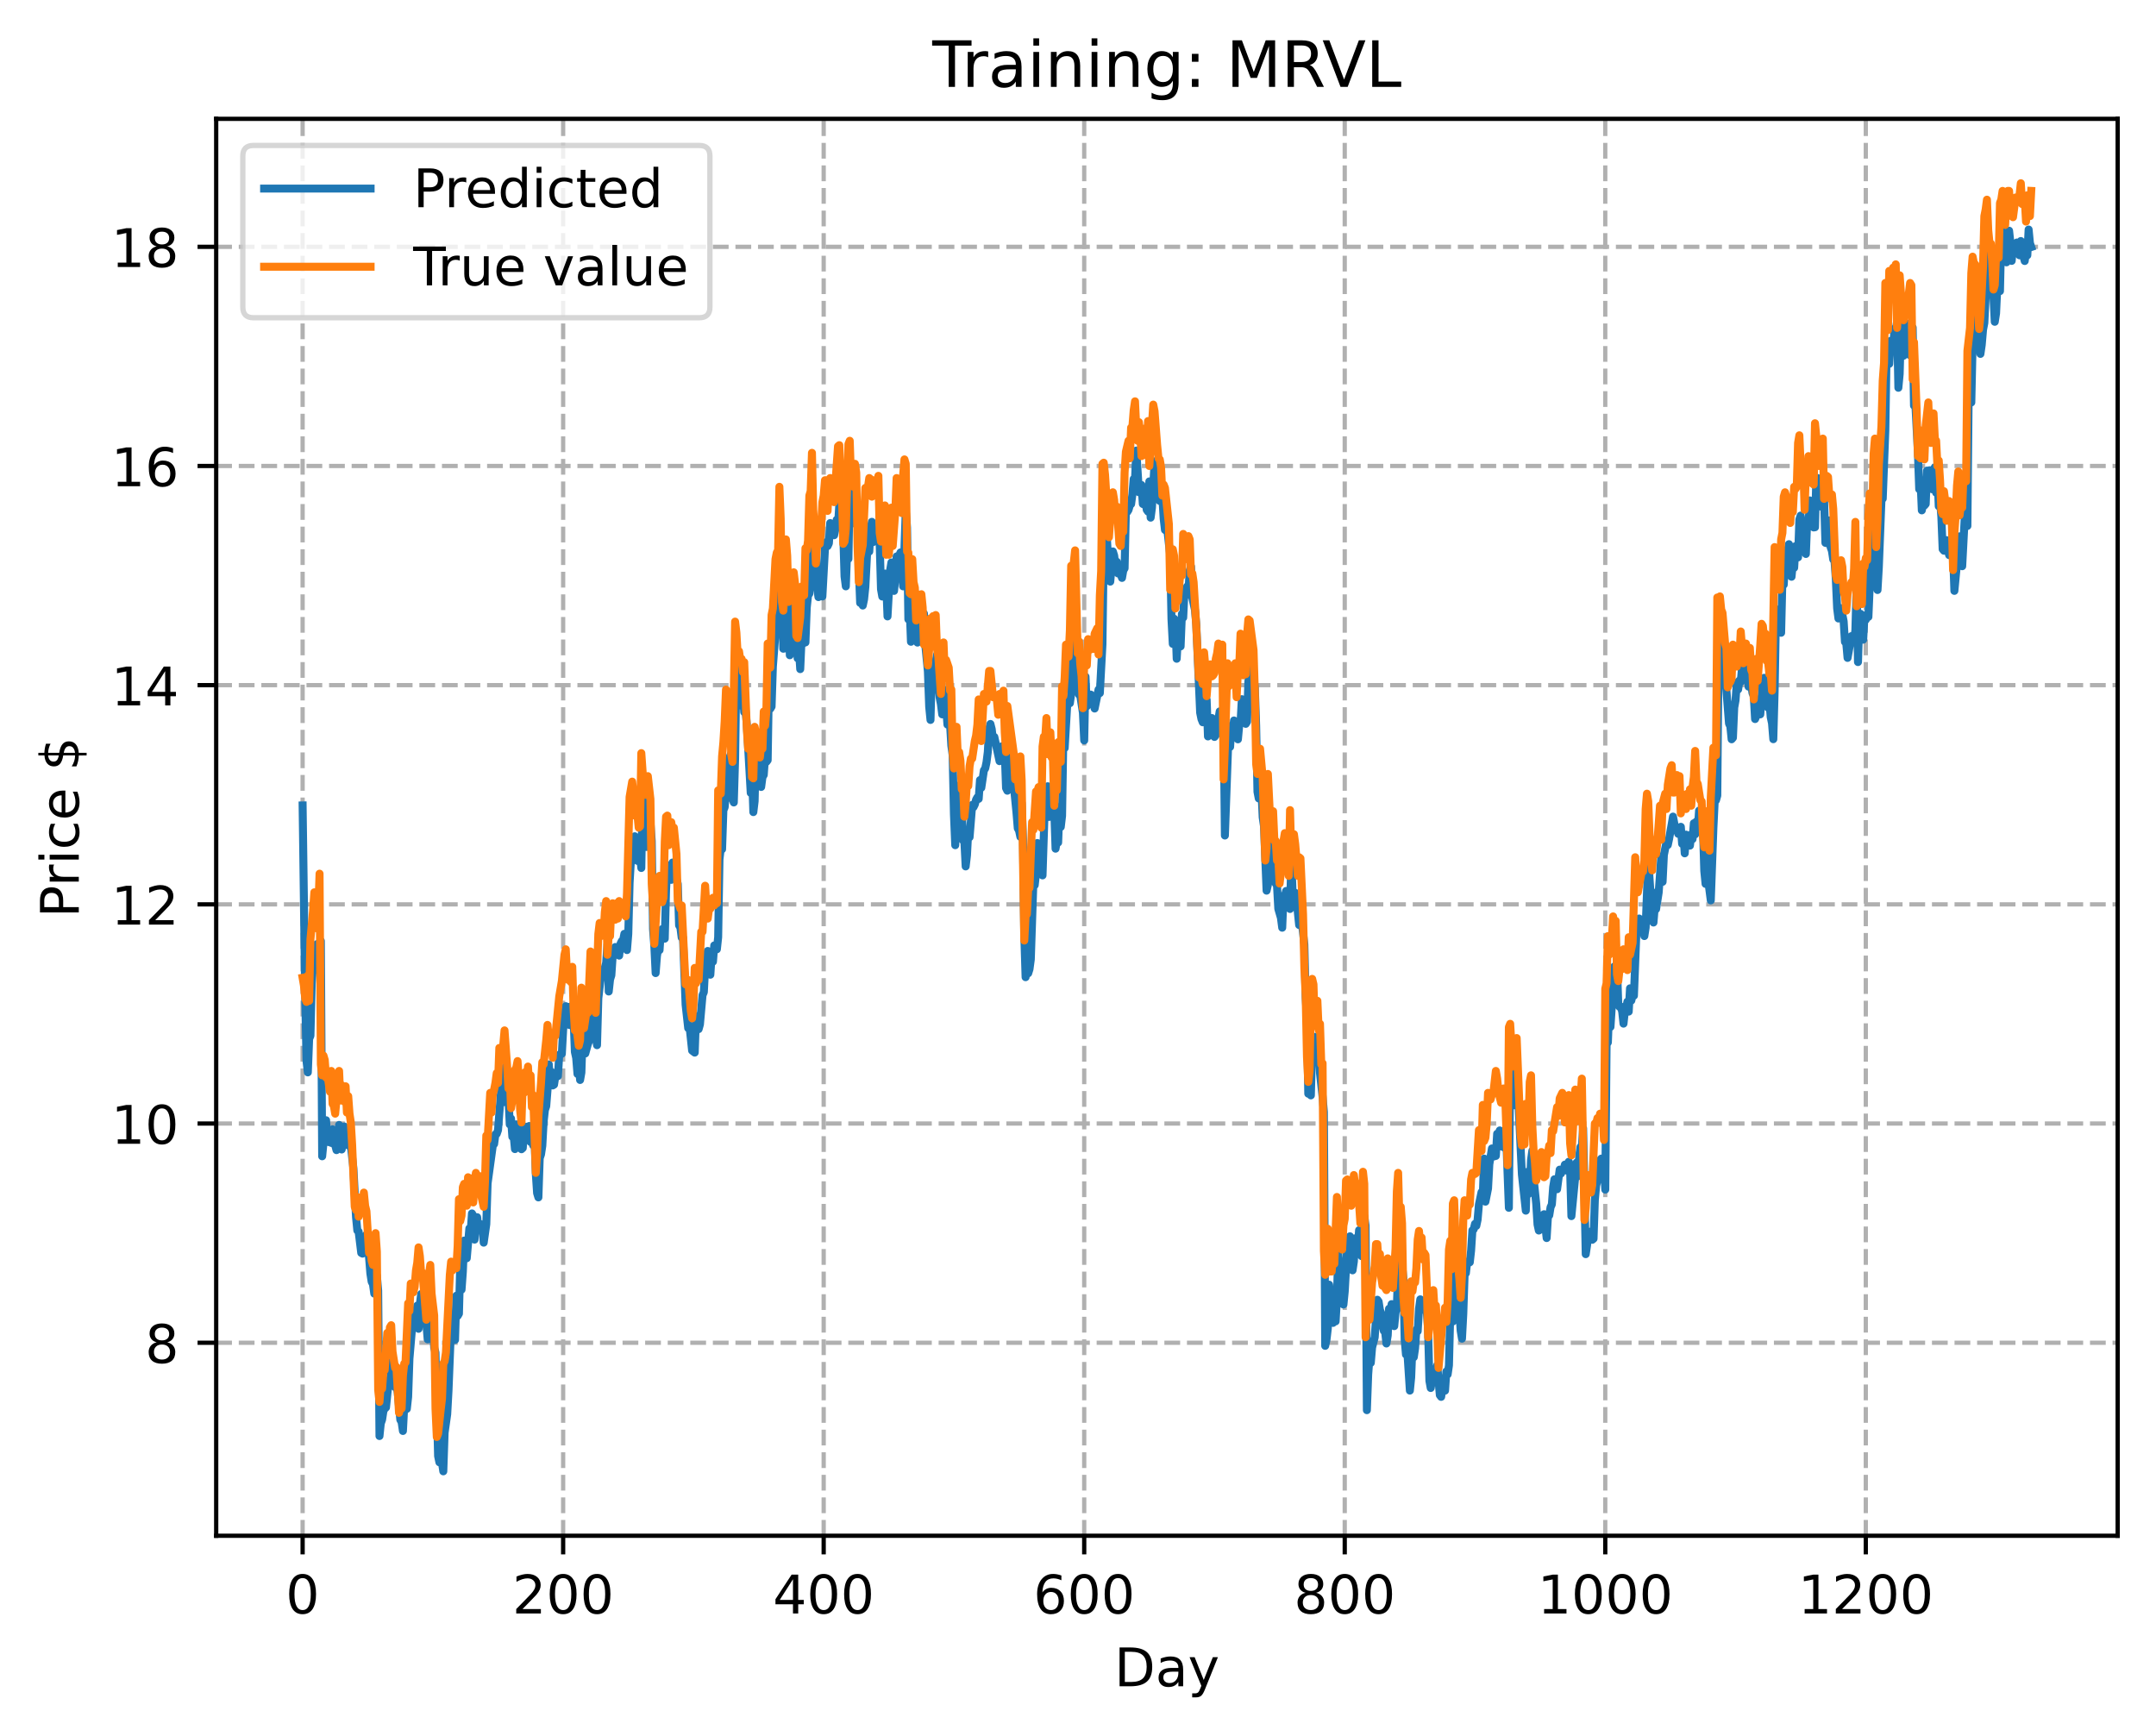 <?xml version="1.0" encoding="utf-8" standalone="no"?>
<!DOCTYPE svg PUBLIC "-//W3C//DTD SVG 1.1//EN"
  "http://www.w3.org/Graphics/SVG/1.1/DTD/svg11.dtd">
<!-- Created with matplotlib (https://matplotlib.org/) -->
<svg height="325.986pt" version="1.1" viewBox="0 0 404.923 325.986" width="404.923pt" xmlns="http://www.w3.org/2000/svg" xmlns:xlink="http://www.w3.org/1999/xlink">
 <defs>
  <style type="text/css">
*{stroke-linecap:butt;stroke-linejoin:round;}
  </style>
 </defs>
 <g id="figure_1">
  <g id="patch_1">
   <path d="M 0 325.986 
L 404.923 325.986 
L 404.923 0 
L 0 0 
z
" style="fill:#ffffff;"/>
  </g>
  <g id="axes_1">
   <g id="patch_2">
    <path d="M 40.603 288.43 
L 397.723 288.43 
L 397.723 22.318 
L 40.603 22.318 
z
" style="fill:#ffffff;"/>
   </g>
   <g id="matplotlib.axis_1">
    <g id="xtick_1">
     <g id="line2d_1">
      <path clip-path="url(#p7633085ad9)" d="M 56.836 288.43 
L 56.836 22.318 
" style="fill:none;stroke:#b0b0b0;stroke-dasharray:2.96,1.28;stroke-dashoffset:0;stroke-width:0.8;"/>
     </g>
     <g id="line2d_2">
      <defs>
       <path d="M 0 0 
L 0 3.5 
" id="mfff7d20e74" style="stroke:#000000;stroke-width:0.8;"/>
      </defs>
      <g>
       <use style="stroke:#000000;stroke-width:0.8;" x="56.836" xlink:href="#mfff7d20e74" y="288.43"/>
      </g>
     </g>
     <g id="text_1">
      <!-- 0 -->
      <defs>
       <path d="M 31.781 66.406 
Q 24.172 66.406 20.328 58.906 
Q 16.5 51.422 16.5 36.375 
Q 16.5 21.391 20.328 13.891 
Q 24.172 6.391 31.781 6.391 
Q 39.453 6.391 43.281 13.891 
Q 47.125 21.391 47.125 36.375 
Q 47.125 51.422 43.281 58.906 
Q 39.453 66.406 31.781 66.406 
z
M 31.781 74.219 
Q 44.047 74.219 50.516 64.516 
Q 56.984 54.828 56.984 36.375 
Q 56.984 17.969 50.516 8.266 
Q 44.047 -1.422 31.781 -1.422 
Q 19.531 -1.422 13.062 8.266 
Q 6.594 17.969 6.594 36.375 
Q 6.594 54.828 13.062 64.516 
Q 19.531 74.219 31.781 74.219 
z
" id="DejaVuSans-48"/>
      </defs>
      <g transform="translate(53.655 303.029)scale(0.1 -0.1)">
       <use xlink:href="#DejaVuSans-48"/>
      </g>
     </g>
    </g>
    <g id="xtick_2">
     <g id="line2d_3">
      <path clip-path="url(#p7633085ad9)" d="M 105.766 288.43 
L 105.766 22.318 
" style="fill:none;stroke:#b0b0b0;stroke-dasharray:2.96,1.28;stroke-dashoffset:0;stroke-width:0.8;"/>
     </g>
     <g id="line2d_4">
      <g>
       <use style="stroke:#000000;stroke-width:0.8;" x="105.766" xlink:href="#mfff7d20e74" y="288.43"/>
      </g>
     </g>
     <g id="text_2">
      <!-- 200 -->
      <defs>
       <path d="M 19.188 8.297 
L 53.609 8.297 
L 53.609 0 
L 7.328 0 
L 7.328 8.297 
Q 12.938 14.109 22.625 23.891 
Q 32.328 33.688 34.812 36.531 
Q 39.547 41.844 41.422 45.531 
Q 43.312 49.219 43.312 52.781 
Q 43.312 58.594 39.234 62.25 
Q 35.156 65.922 28.609 65.922 
Q 23.969 65.922 18.812 64.312 
Q 13.672 62.703 7.812 59.422 
L 7.812 69.391 
Q 13.766 71.781 18.938 73 
Q 24.125 74.219 28.422 74.219 
Q 39.75 74.219 46.484 68.547 
Q 53.219 62.891 53.219 53.422 
Q 53.219 48.922 51.531 44.891 
Q 49.859 40.875 45.406 35.406 
Q 44.188 33.984 37.641 27.219 
Q 31.109 20.453 19.188 8.297 
z
" id="DejaVuSans-50"/>
      </defs>
      <g transform="translate(96.223 303.029)scale(0.1 -0.1)">
       <use xlink:href="#DejaVuSans-50"/>
       <use x="63.623" xlink:href="#DejaVuSans-48"/>
       <use x="127.246" xlink:href="#DejaVuSans-48"/>
      </g>
     </g>
    </g>
    <g id="xtick_3">
     <g id="line2d_5">
      <path clip-path="url(#p7633085ad9)" d="M 154.697 288.43 
L 154.697 22.318 
" style="fill:none;stroke:#b0b0b0;stroke-dasharray:2.96,1.28;stroke-dashoffset:0;stroke-width:0.8;"/>
     </g>
     <g id="line2d_6">
      <g>
       <use style="stroke:#000000;stroke-width:0.8;" x="154.697" xlink:href="#mfff7d20e74" y="288.43"/>
      </g>
     </g>
     <g id="text_3">
      <!-- 400 -->
      <defs>
       <path d="M 37.797 64.312 
L 12.891 25.391 
L 37.797 25.391 
z
M 35.203 72.906 
L 47.609 72.906 
L 47.609 25.391 
L 58.016 25.391 
L 58.016 17.188 
L 47.609 17.188 
L 47.609 0 
L 37.797 0 
L 37.797 17.188 
L 4.891 17.188 
L 4.891 26.703 
z
" id="DejaVuSans-52"/>
      </defs>
      <g transform="translate(145.153 303.029)scale(0.1 -0.1)">
       <use xlink:href="#DejaVuSans-52"/>
       <use x="63.623" xlink:href="#DejaVuSans-48"/>
       <use x="127.246" xlink:href="#DejaVuSans-48"/>
      </g>
     </g>
    </g>
    <g id="xtick_4">
     <g id="line2d_7">
      <path clip-path="url(#p7633085ad9)" d="M 203.628 288.43 
L 203.628 22.318 
" style="fill:none;stroke:#b0b0b0;stroke-dasharray:2.96,1.28;stroke-dashoffset:0;stroke-width:0.8;"/>
     </g>
     <g id="line2d_8">
      <g>
       <use style="stroke:#000000;stroke-width:0.8;" x="203.628" xlink:href="#mfff7d20e74" y="288.43"/>
      </g>
     </g>
     <g id="text_4">
      <!-- 600 -->
      <defs>
       <path d="M 33.016 40.375 
Q 26.375 40.375 22.484 35.828 
Q 18.609 31.297 18.609 23.391 
Q 18.609 15.531 22.484 10.953 
Q 26.375 6.391 33.016 6.391 
Q 39.656 6.391 43.531 10.953 
Q 47.406 15.531 47.406 23.391 
Q 47.406 31.297 43.531 35.828 
Q 39.656 40.375 33.016 40.375 
z
M 52.594 71.297 
L 52.594 62.312 
Q 48.875 64.062 45.094 64.984 
Q 41.312 65.922 37.594 65.922 
Q 27.828 65.922 22.672 59.328 
Q 17.531 52.734 16.797 39.406 
Q 19.672 43.656 24.016 45.922 
Q 28.375 48.188 33.594 48.188 
Q 44.578 48.188 50.953 41.516 
Q 57.328 34.859 57.328 23.391 
Q 57.328 12.156 50.688 5.359 
Q 44.047 -1.422 33.016 -1.422 
Q 20.359 -1.422 13.672 8.266 
Q 6.984 17.969 6.984 36.375 
Q 6.984 53.656 15.188 63.938 
Q 23.391 74.219 37.203 74.219 
Q 40.922 74.219 44.703 73.484 
Q 48.484 72.75 52.594 71.297 
z
" id="DejaVuSans-54"/>
      </defs>
      <g transform="translate(194.084 303.029)scale(0.1 -0.1)">
       <use xlink:href="#DejaVuSans-54"/>
       <use x="63.623" xlink:href="#DejaVuSans-48"/>
       <use x="127.246" xlink:href="#DejaVuSans-48"/>
      </g>
     </g>
    </g>
    <g id="xtick_5">
     <g id="line2d_9">
      <path clip-path="url(#p7633085ad9)" d="M 252.558 288.43 
L 252.558 22.318 
" style="fill:none;stroke:#b0b0b0;stroke-dasharray:2.96,1.28;stroke-dashoffset:0;stroke-width:0.8;"/>
     </g>
     <g id="line2d_10">
      <g>
       <use style="stroke:#000000;stroke-width:0.8;" x="252.558" xlink:href="#mfff7d20e74" y="288.43"/>
      </g>
     </g>
     <g id="text_5">
      <!-- 800 -->
      <defs>
       <path d="M 31.781 34.625 
Q 24.75 34.625 20.719 30.859 
Q 16.703 27.094 16.703 20.516 
Q 16.703 13.922 20.719 10.156 
Q 24.75 6.391 31.781 6.391 
Q 38.812 6.391 42.859 10.172 
Q 46.922 13.969 46.922 20.516 
Q 46.922 27.094 42.891 30.859 
Q 38.875 34.625 31.781 34.625 
z
M 21.922 38.812 
Q 15.578 40.375 12.031 44.719 
Q 8.5 49.078 8.5 55.328 
Q 8.5 64.062 14.719 69.141 
Q 20.953 74.219 31.781 74.219 
Q 42.672 74.219 48.875 69.141 
Q 55.078 64.062 55.078 55.328 
Q 55.078 49.078 51.531 44.719 
Q 48 40.375 41.703 38.812 
Q 48.828 37.156 52.797 32.312 
Q 56.781 27.484 56.781 20.516 
Q 56.781 9.906 50.312 4.234 
Q 43.844 -1.422 31.781 -1.422 
Q 19.734 -1.422 13.25 4.234 
Q 6.781 9.906 6.781 20.516 
Q 6.781 27.484 10.781 32.312 
Q 14.797 37.156 21.922 38.812 
z
M 18.312 54.391 
Q 18.312 48.734 21.844 45.562 
Q 25.391 42.391 31.781 42.391 
Q 38.141 42.391 41.719 45.562 
Q 45.312 48.734 45.312 54.391 
Q 45.312 60.062 41.719 63.234 
Q 38.141 66.406 31.781 66.406 
Q 25.391 66.406 21.844 63.234 
Q 18.312 60.062 18.312 54.391 
z
" id="DejaVuSans-56"/>
      </defs>
      <g transform="translate(243.015 303.029)scale(0.1 -0.1)">
       <use xlink:href="#DejaVuSans-56"/>
       <use x="63.623" xlink:href="#DejaVuSans-48"/>
       <use x="127.246" xlink:href="#DejaVuSans-48"/>
      </g>
     </g>
    </g>
    <g id="xtick_6">
     <g id="line2d_11">
      <path clip-path="url(#p7633085ad9)" d="M 301.489 288.43 
L 301.489 22.318 
" style="fill:none;stroke:#b0b0b0;stroke-dasharray:2.96,1.28;stroke-dashoffset:0;stroke-width:0.8;"/>
     </g>
     <g id="line2d_12">
      <g>
       <use style="stroke:#000000;stroke-width:0.8;" x="301.489" xlink:href="#mfff7d20e74" y="288.43"/>
      </g>
     </g>
     <g id="text_6">
      <!-- 1000 -->
      <defs>
       <path d="M 12.406 8.297 
L 28.516 8.297 
L 28.516 63.922 
L 10.984 60.406 
L 10.984 69.391 
L 28.422 72.906 
L 38.281 72.906 
L 38.281 8.297 
L 54.391 8.297 
L 54.391 0 
L 12.406 0 
z
" id="DejaVuSans-49"/>
      </defs>
      <g transform="translate(288.764 303.029)scale(0.1 -0.1)">
       <use xlink:href="#DejaVuSans-49"/>
       <use x="63.623" xlink:href="#DejaVuSans-48"/>
       <use x="127.246" xlink:href="#DejaVuSans-48"/>
       <use x="190.869" xlink:href="#DejaVuSans-48"/>
      </g>
     </g>
    </g>
    <g id="xtick_7">
     <g id="line2d_13">
      <path clip-path="url(#p7633085ad9)" d="M 350.419 288.43 
L 350.419 22.318 
" style="fill:none;stroke:#b0b0b0;stroke-dasharray:2.96,1.28;stroke-dashoffset:0;stroke-width:0.8;"/>
     </g>
     <g id="line2d_14">
      <g>
       <use style="stroke:#000000;stroke-width:0.8;" x="350.419" xlink:href="#mfff7d20e74" y="288.43"/>
      </g>
     </g>
     <g id="text_7">
      <!-- 1200 -->
      <g transform="translate(337.694 303.029)scale(0.1 -0.1)">
       <use xlink:href="#DejaVuSans-49"/>
       <use x="63.623" xlink:href="#DejaVuSans-50"/>
       <use x="127.246" xlink:href="#DejaVuSans-48"/>
       <use x="190.869" xlink:href="#DejaVuSans-48"/>
      </g>
     </g>
    </g>
    <g id="text_8">
     <!-- Day -->
     <defs>
      <path d="M 19.672 64.797 
L 19.672 8.109 
L 31.594 8.109 
Q 46.688 8.109 53.688 14.938 
Q 60.688 21.781 60.688 36.531 
Q 60.688 51.172 53.688 57.984 
Q 46.688 64.797 31.594 64.797 
z
M 9.812 72.906 
L 30.078 72.906 
Q 51.266 72.906 61.172 64.094 
Q 71.094 55.281 71.094 36.531 
Q 71.094 17.672 61.125 8.828 
Q 51.172 0 30.078 0 
L 9.812 0 
z
" id="DejaVuSans-68"/>
      <path d="M 34.281 27.484 
Q 23.391 27.484 19.188 25 
Q 14.984 22.516 14.984 16.5 
Q 14.984 11.719 18.141 8.906 
Q 21.297 6.109 26.703 6.109 
Q 34.188 6.109 38.703 11.406 
Q 43.219 16.703 43.219 25.484 
L 43.219 27.484 
z
M 52.203 31.203 
L 52.203 0 
L 43.219 0 
L 43.219 8.297 
Q 40.141 3.328 35.547 0.953 
Q 30.953 -1.422 24.312 -1.422 
Q 15.922 -1.422 10.953 3.297 
Q 6 8.016 6 15.922 
Q 6 25.141 12.172 29.828 
Q 18.359 34.516 30.609 34.516 
L 43.219 34.516 
L 43.219 35.406 
Q 43.219 41.609 39.141 45 
Q 35.062 48.391 27.688 48.391 
Q 23 48.391 18.547 47.266 
Q 14.109 46.141 10.016 43.891 
L 10.016 52.203 
Q 14.938 54.109 19.578 55.047 
Q 24.219 56 28.609 56 
Q 40.484 56 46.344 49.844 
Q 52.203 43.703 52.203 31.203 
z
" id="DejaVuSans-97"/>
      <path d="M 32.172 -5.078 
Q 28.375 -14.844 24.75 -17.812 
Q 21.141 -20.797 15.094 -20.797 
L 7.906 -20.797 
L 7.906 -13.281 
L 13.188 -13.281 
Q 16.891 -13.281 18.938 -11.516 
Q 21 -9.766 23.484 -3.219 
L 25.094 0.875 
L 2.984 54.688 
L 12.5 54.688 
L 29.594 11.922 
L 46.688 54.688 
L 56.203 54.688 
z
" id="DejaVuSans-121"/>
     </defs>
     <g transform="translate(209.29 316.707)scale(0.1 -0.1)">
      <use xlink:href="#DejaVuSans-68"/>
      <use x="77.002" xlink:href="#DejaVuSans-97"/>
      <use x="138.281" xlink:href="#DejaVuSans-121"/>
     </g>
    </g>
   </g>
   <g id="matplotlib.axis_2">
    <g id="ytick_1">
     <g id="line2d_15">
      <path clip-path="url(#p7633085ad9)" d="M 40.603 252.182 
L 397.723 252.182 
" style="fill:none;stroke:#b0b0b0;stroke-dasharray:2.96,1.28;stroke-dashoffset:0;stroke-width:0.8;"/>
     </g>
     <g id="line2d_16">
      <defs>
       <path d="M 0 0 
L -3.5 0 
" id="mfe7c03dc97" style="stroke:#000000;stroke-width:0.8;"/>
      </defs>
      <g>
       <use style="stroke:#000000;stroke-width:0.8;" x="40.603" xlink:href="#mfe7c03dc97" y="252.182"/>
      </g>
     </g>
     <g id="text_9">
      <!-- 8 -->
      <g transform="translate(27.241 255.982)scale(0.1 -0.1)">
       <use xlink:href="#DejaVuSans-56"/>
      </g>
     </g>
    </g>
    <g id="ytick_2">
     <g id="line2d_17">
      <path clip-path="url(#p7633085ad9)" d="M 40.603 211.016 
L 397.723 211.016 
" style="fill:none;stroke:#b0b0b0;stroke-dasharray:2.96,1.28;stroke-dashoffset:0;stroke-width:0.8;"/>
     </g>
     <g id="line2d_18">
      <g>
       <use style="stroke:#000000;stroke-width:0.8;" x="40.603" xlink:href="#mfe7c03dc97" y="211.016"/>
      </g>
     </g>
     <g id="text_10">
      <!-- 10 -->
      <g transform="translate(20.878 214.816)scale(0.1 -0.1)">
       <use xlink:href="#DejaVuSans-49"/>
       <use x="63.623" xlink:href="#DejaVuSans-48"/>
      </g>
     </g>
    </g>
    <g id="ytick_3">
     <g id="line2d_19">
      <path clip-path="url(#p7633085ad9)" d="M 40.603 169.85 
L 397.723 169.85 
" style="fill:none;stroke:#b0b0b0;stroke-dasharray:2.96,1.28;stroke-dashoffset:0;stroke-width:0.8;"/>
     </g>
     <g id="line2d_20">
      <g>
       <use style="stroke:#000000;stroke-width:0.8;" x="40.603" xlink:href="#mfe7c03dc97" y="169.85"/>
      </g>
     </g>
     <g id="text_11">
      <!-- 12 -->
      <g transform="translate(20.878 173.65)scale(0.1 -0.1)">
       <use xlink:href="#DejaVuSans-49"/>
       <use x="63.623" xlink:href="#DejaVuSans-50"/>
      </g>
     </g>
    </g>
    <g id="ytick_4">
     <g id="line2d_21">
      <path clip-path="url(#p7633085ad9)" d="M 40.603 128.684 
L 397.723 128.684 
" style="fill:none;stroke:#b0b0b0;stroke-dasharray:2.96,1.28;stroke-dashoffset:0;stroke-width:0.8;"/>
     </g>
     <g id="line2d_22">
      <g>
       <use style="stroke:#000000;stroke-width:0.8;" x="40.603" xlink:href="#mfe7c03dc97" y="128.684"/>
      </g>
     </g>
     <g id="text_12">
      <!-- 14 -->
      <g transform="translate(20.878 132.484)scale(0.1 -0.1)">
       <use xlink:href="#DejaVuSans-49"/>
       <use x="63.623" xlink:href="#DejaVuSans-52"/>
      </g>
     </g>
    </g>
    <g id="ytick_5">
     <g id="line2d_23">
      <path clip-path="url(#p7633085ad9)" d="M 40.603 87.518 
L 397.723 87.518 
" style="fill:none;stroke:#b0b0b0;stroke-dasharray:2.96,1.28;stroke-dashoffset:0;stroke-width:0.8;"/>
     </g>
     <g id="line2d_24">
      <g>
       <use style="stroke:#000000;stroke-width:0.8;" x="40.603" xlink:href="#mfe7c03dc97" y="87.518"/>
      </g>
     </g>
     <g id="text_13">
      <!-- 16 -->
      <g transform="translate(20.878 91.317)scale(0.1 -0.1)">
       <use xlink:href="#DejaVuSans-49"/>
       <use x="63.623" xlink:href="#DejaVuSans-54"/>
      </g>
     </g>
    </g>
    <g id="ytick_6">
     <g id="line2d_25">
      <path clip-path="url(#p7633085ad9)" d="M 40.603 46.352 
L 397.723 46.352 
" style="fill:none;stroke:#b0b0b0;stroke-dasharray:2.96,1.28;stroke-dashoffset:0;stroke-width:0.8;"/>
     </g>
     <g id="line2d_26">
      <g>
       <use style="stroke:#000000;stroke-width:0.8;" x="40.603" xlink:href="#mfe7c03dc97" y="46.352"/>
      </g>
     </g>
     <g id="text_14">
      <!-- 18 -->
      <g transform="translate(20.878 50.151)scale(0.1 -0.1)">
       <use xlink:href="#DejaVuSans-49"/>
       <use x="63.623" xlink:href="#DejaVuSans-56"/>
      </g>
     </g>
    </g>
    <g id="text_15">
     <!-- Price $ -->
     <defs>
      <path d="M 19.672 64.797 
L 19.672 37.406 
L 32.078 37.406 
Q 38.969 37.406 42.719 40.969 
Q 46.484 44.531 46.484 51.125 
Q 46.484 57.672 42.719 61.234 
Q 38.969 64.797 32.078 64.797 
z
M 9.812 72.906 
L 32.078 72.906 
Q 44.344 72.906 50.609 67.359 
Q 56.891 61.812 56.891 51.125 
Q 56.891 40.328 50.609 34.812 
Q 44.344 29.297 32.078 29.297 
L 19.672 29.297 
L 19.672 0 
L 9.812 0 
z
" id="DejaVuSans-80"/>
      <path d="M 41.109 46.297 
Q 39.594 47.172 37.812 47.578 
Q 36.031 48 33.891 48 
Q 26.266 48 22.188 43.047 
Q 18.109 38.094 18.109 28.812 
L 18.109 0 
L 9.078 0 
L 9.078 54.688 
L 18.109 54.688 
L 18.109 46.188 
Q 20.953 51.172 25.484 53.578 
Q 30.031 56 36.531 56 
Q 37.453 56 38.578 55.875 
Q 39.703 55.766 41.062 55.516 
z
" id="DejaVuSans-114"/>
      <path d="M 9.422 54.688 
L 18.406 54.688 
L 18.406 0 
L 9.422 0 
z
M 9.422 75.984 
L 18.406 75.984 
L 18.406 64.594 
L 9.422 64.594 
z
" id="DejaVuSans-105"/>
      <path d="M 48.781 52.594 
L 48.781 44.188 
Q 44.969 46.297 41.141 47.344 
Q 37.312 48.391 33.406 48.391 
Q 24.656 48.391 19.812 42.844 
Q 14.984 37.312 14.984 27.297 
Q 14.984 17.281 19.812 11.734 
Q 24.656 6.203 33.406 6.203 
Q 37.312 6.203 41.141 7.25 
Q 44.969 8.297 48.781 10.406 
L 48.781 2.094 
Q 45.016 0.344 40.984 -0.531 
Q 36.969 -1.422 32.422 -1.422 
Q 20.062 -1.422 12.781 6.344 
Q 5.516 14.109 5.516 27.297 
Q 5.516 40.672 12.859 48.328 
Q 20.219 56 33.016 56 
Q 37.156 56 41.109 55.141 
Q 45.062 54.297 48.781 52.594 
z
" id="DejaVuSans-99"/>
      <path d="M 56.203 29.594 
L 56.203 25.203 
L 14.891 25.203 
Q 15.484 15.922 20.484 11.062 
Q 25.484 6.203 34.422 6.203 
Q 39.594 6.203 44.453 7.469 
Q 49.312 8.734 54.109 11.281 
L 54.109 2.781 
Q 49.266 0.734 44.188 -0.344 
Q 39.109 -1.422 33.891 -1.422 
Q 20.797 -1.422 13.156 6.188 
Q 5.516 13.812 5.516 26.812 
Q 5.516 40.234 12.766 48.109 
Q 20.016 56 32.328 56 
Q 43.359 56 49.781 48.891 
Q 56.203 41.797 56.203 29.594 
z
M 47.219 32.234 
Q 47.125 39.594 43.094 43.984 
Q 39.062 48.391 32.422 48.391 
Q 24.906 48.391 20.391 44.141 
Q 15.875 39.891 15.188 32.172 
z
" id="DejaVuSans-101"/>
      <path id="DejaVuSans-32"/>
      <path d="M 33.797 -14.703 
L 28.906 -14.703 
L 28.859 0 
Q 23.734 0.094 18.609 1.188 
Q 13.484 2.297 8.297 4.5 
L 8.297 13.281 
Q 13.281 10.156 18.375 8.562 
Q 23.484 6.984 28.906 6.938 
L 28.906 29.203 
Q 18.109 30.953 13.203 35.156 
Q 8.297 39.359 8.297 46.688 
Q 8.297 54.641 13.625 59.219 
Q 18.953 63.812 28.906 64.5 
L 28.906 75.984 
L 33.797 75.984 
L 33.797 64.656 
Q 38.328 64.453 42.578 63.688 
Q 46.828 62.938 50.875 61.625 
L 50.875 53.078 
Q 46.828 55.125 42.547 56.25 
Q 38.281 57.375 33.797 57.562 
L 33.797 36.719 
Q 44.875 35.016 50.094 30.609 
Q 55.328 26.219 55.328 18.609 
Q 55.328 10.359 49.781 5.594 
Q 44.234 0.828 33.797 0.094 
z
M 28.906 37.594 
L 28.906 57.625 
Q 23.25 56.984 20.266 54.391 
Q 17.281 51.812 17.281 47.516 
Q 17.281 43.312 20.031 40.969 
Q 22.797 38.625 28.906 37.594 
z
M 33.797 28.219 
L 33.797 7.078 
Q 39.984 7.906 43.141 10.594 
Q 46.297 13.281 46.297 17.672 
Q 46.297 21.969 43.281 24.5 
Q 40.281 27.047 33.797 28.219 
z
" id="DejaVuSans-36"/>
     </defs>
     <g transform="translate(14.798 172.342)rotate(-90)scale(0.1 -0.1)">
      <use xlink:href="#DejaVuSans-80"/>
      <use x="58.553" xlink:href="#DejaVuSans-114"/>
      <use x="99.666" xlink:href="#DejaVuSans-105"/>
      <use x="127.449" xlink:href="#DejaVuSans-99"/>
      <use x="182.43" xlink:href="#DejaVuSans-101"/>
      <use x="243.953" xlink:href="#DejaVuSans-32"/>
      <use x="275.74" xlink:href="#DejaVuSans-36"/>
     </g>
    </g>
   </g>
   <g id="line2d_27">
    <path clip-path="url(#p7633085ad9)" d="M 56.836 151.271 
L 57.325 187.351 
L 57.57 199.296 
L 57.814 201.406 
L 58.059 195.115 
L 58.304 194.534 
L 58.548 184.762 
L 58.793 181.273 
L 59.527 177.319 
L 60.016 182.364 
L 60.261 176.738 
L 60.506 217.164 
L 60.995 212.189 
L 61.24 210.396 
L 61.484 214.049 
L 61.729 214.497 
L 61.974 214.361 
L 62.218 214.651 
L 62.463 212.086 
L 62.708 214.863 
L 62.952 215.065 
L 63.197 216.009 
L 63.441 214.796 
L 63.686 211.277 
L 63.931 212.488 
L 64.175 215.887 
L 64.42 214.466 
L 64.665 211.57 
L 64.909 213.688 
L 65.154 213.667 
L 65.399 215.118 
L 65.643 214.494 
L 65.888 215.139 
L 66.377 219.455 
L 66.867 228.607 
L 67.111 231.105 
L 67.356 231.311 
L 67.845 235.311 
L 68.09 235.448 
L 68.335 235.013 
L 68.824 231.874 
L 69.069 233.145 
L 69.558 239.173 
L 69.802 240.73 
L 70.047 241.195 
L 70.292 242.955 
L 70.536 239.485 
L 70.781 239.583 
L 71.026 242.408 
L 71.27 269.705 
L 71.515 267.339 
L 71.76 266.642 
L 72.004 265.042 
L 72.249 264.545 
L 72.494 264.352 
L 72.983 259.537 
L 73.228 259.338 
L 73.717 255.588 
L 73.962 259.292 
L 74.206 260.541 
L 74.451 260.066 
L 74.696 261.538 
L 75.185 266.653 
L 75.429 267.088 
L 75.674 268.755 
L 75.919 264.022 
L 76.408 264.608 
L 76.653 262.359 
L 76.897 255.172 
L 77.631 246.632 
L 77.876 247.608 
L 78.121 247.72 
L 78.365 245.218 
L 78.61 249.567 
L 78.855 244.907 
L 79.099 243.025 
L 79.589 245.207 
L 79.833 247.444 
L 80.078 248.639 
L 80.323 251.549 
L 80.567 250.668 
L 80.812 245.921 
L 81.301 248.757 
L 81.546 253.128 
L 81.79 254.037 
L 82.28 273.461 
L 82.524 274.638 
L 82.769 274.601 
L 83.014 274.744 
L 83.258 276.334 
L 83.503 269.087 
L 83.992 265.594 
L 84.237 261.102 
L 84.726 248.771 
L 84.971 246.893 
L 85.46 251.653 
L 85.705 243.358 
L 85.95 247.147 
L 86.194 246.726 
L 86.439 237.432 
L 86.684 242.218 
L 86.928 238.841 
L 87.173 232.996 
L 87.417 233.935 
L 87.662 236.317 
L 88.151 230.712 
L 88.396 231.326 
L 88.641 227.9 
L 88.885 228.311 
L 89.13 232.817 
L 89.375 229.703 
L 89.619 228.61 
L 89.864 230.981 
L 90.109 229.855 
L 90.598 230.036 
L 90.843 233.387 
L 91.332 229.916 
L 91.577 222.248 
L 92.555 215.139 
L 92.8 214.859 
L 93.044 213.051 
L 93.289 212.946 
L 93.534 212.242 
L 94.268 202.845 
L 94.512 207.028 
L 94.757 204.76 
L 95.002 200.26 
L 95.491 206.011 
L 95.736 211.178 
L 95.98 210.081 
L 96.225 213.497 
L 96.47 213.28 
L 96.714 215.813 
L 96.959 211.167 
L 97.204 213.296 
L 97.448 212.996 
L 97.693 211.327 
L 97.938 215.841 
L 98.182 215.62 
L 98.427 212.416 
L 98.672 213.529 
L 98.916 211.618 
L 99.161 212.064 
L 99.405 211.476 
L 99.65 214.476 
L 99.895 213.183 
L 100.139 215.11 
L 100.384 213.496 
L 100.629 220.405 
L 100.873 224.083 
L 101.118 224.887 
L 101.363 217.528 
L 101.607 216.806 
L 101.852 215.187 
L 102.097 210.706 
L 102.341 208.479 
L 102.586 207.769 
L 102.831 204.675 
L 103.075 199.91 
L 103.32 203.065 
L 103.565 201.311 
L 103.809 203.86 
L 104.054 203.713 
L 104.299 202.135 
L 104.543 201.712 
L 104.788 202.11 
L 105.032 198.081 
L 105.522 197.913 
L 105.766 193.386 
L 106.256 188.974 
L 106.5 190.533 
L 106.745 189.11 
L 106.99 192.523 
L 107.479 188.867 
L 107.724 191.106 
L 107.968 197.563 
L 108.213 198.682 
L 108.458 201.703 
L 108.702 199.354 
L 108.947 202.832 
L 109.192 201.439 
L 109.436 194.032 
L 109.681 194.937 
L 109.926 197.858 
L 110.415 196.077 
L 110.66 195.467 
L 111.149 187.441 
L 111.393 191.455 
L 111.638 193.502 
L 111.883 194.375 
L 112.127 196.299 
L 112.372 187.51 
L 112.861 183.305 
L 113.106 183.584 
L 113.84 180.831 
L 114.085 177.37 
L 114.329 186.216 
L 114.574 183.967 
L 114.819 183.177 
L 115.063 179.57 
L 115.553 177.862 
L 115.797 178.819 
L 116.042 178.028 
L 116.287 179.477 
L 116.531 177.253 
L 116.776 176.752 
L 117.02 176.629 
L 117.265 175.379 
L 117.754 178.436 
L 117.999 175.392 
L 118.244 165.779 
L 118.488 161.672 
L 118.733 159.528 
L 118.978 158.714 
L 119.222 157.061 
L 119.712 161.679 
L 119.956 158.159 
L 120.446 163.019 
L 120.69 149.607 
L 120.935 153.74 
L 121.18 154.135 
L 121.424 159.073 
L 121.669 156.414 
L 121.914 154.979 
L 122.158 154.474 
L 122.403 157.991 
L 122.648 174.502 
L 122.892 177.721 
L 123.137 182.758 
L 123.381 179.582 
L 123.626 177.95 
L 123.871 178.447 
L 124.115 174.838 
L 124.36 174.504 
L 124.605 174.823 
L 124.849 176.295 
L 125.094 167.078 
L 125.339 162.527 
L 125.583 163.159 
L 125.828 165.214 
L 126.073 165.246 
L 126.317 161.995 
L 127.051 165.106 
L 127.296 166.01 
L 127.541 173.798 
L 127.785 174.193 
L 128.03 176.09 
L 128.275 176.132 
L 128.764 188.698 
L 129.253 193.102 
L 129.498 192.735 
L 129.987 197.318 
L 130.476 197.691 
L 130.721 190.845 
L 130.966 193.135 
L 131.21 193.289 
L 131.455 192.405 
L 131.944 186.902 
L 132.189 186.338 
L 132.434 181.628 
L 132.678 180.656 
L 132.923 178.604 
L 133.168 182.764 
L 133.412 183.064 
L 133.657 179.318 
L 133.902 180.62 
L 134.146 177.563 
L 134.391 177.565 
L 134.636 178.289 
L 134.88 176.021 
L 135.125 161.398 
L 135.369 159.299 
L 135.614 159.505 
L 135.859 152.183 
L 136.103 151.595 
L 136.348 148.427 
L 136.593 142.658 
L 136.837 144.9 
L 137.082 142.083 
L 137.327 141.491 
L 137.571 150.033 
L 137.816 150.712 
L 138.061 142.523 
L 138.305 125.537 
L 138.55 127.528 
L 138.795 130.787 
L 139.039 130.9 
L 139.284 132.549 
L 139.529 129.807 
L 139.773 133.741 
L 140.018 133.414 
L 140.263 136.069 
L 140.996 148.919 
L 141.241 145.197 
L 141.486 152.523 
L 141.73 150.46 
L 141.975 139.811 
L 142.22 141.244 
L 142.464 146.278 
L 142.709 147.521 
L 142.954 147.802 
L 143.198 145.96 
L 143.443 145.541 
L 143.688 142.116 
L 143.932 143.098 
L 144.177 142.773 
L 144.422 127.711 
L 144.666 133.122 
L 144.911 132.711 
L 145.156 125.167 
L 146.134 112.554 
L 146.379 112.363 
L 146.624 104.649 
L 146.868 108.629 
L 147.113 121.841 
L 147.357 121.788 
L 147.602 119.63 
L 147.847 112.714 
L 148.091 113.584 
L 148.336 123.062 
L 148.581 122.02 
L 148.825 120.403 
L 149.07 121.234 
L 149.315 115.624 
L 149.559 117.302 
L 149.804 123.638 
L 150.049 121.975 
L 150.293 125.669 
L 150.538 120.104 
L 150.783 120.913 
L 151.027 120.334 
L 151.272 120.656 
L 151.517 114.109 
L 151.761 111.823 
L 152.006 111.493 
L 152.251 104.086 
L 152.495 102.014 
L 152.74 96.713 
L 152.984 103.646 
L 153.229 104.474 
L 153.474 110.479 
L 153.718 112.143 
L 154.208 110.678 
L 154.452 112.023 
L 154.942 102.97 
L 155.186 101.84 
L 155.431 102.561 
L 155.676 102.04 
L 155.92 98.239 
L 156.41 100.47 
L 156.654 100.521 
L 156.899 99.372 
L 157.144 97.616 
L 157.388 98.662 
L 157.633 94.807 
L 157.878 95.537 
L 158.122 97.196 
L 158.367 100.084 
L 158.612 108.26 
L 158.856 110.124 
L 159.101 103.396 
L 159.345 104.965 
L 159.59 90.737 
L 159.835 92.239 
L 160.079 97.817 
L 160.324 98.276 
L 161.058 95.423 
L 161.303 106.993 
L 161.547 113.232 
L 161.792 110.205 
L 162.037 113.726 
L 162.281 112.571 
L 162.526 110.222 
L 163.015 100.741 
L 163.26 103.589 
L 163.505 99.28 
L 163.749 98.008 
L 163.994 101.806 
L 164.239 101.393 
L 164.483 101.325 
L 164.728 100.41 
L 164.972 101.07 
L 165.217 102.102 
L 165.462 110.666 
L 165.706 112.036 
L 166.196 107.725 
L 166.44 109.447 
L 166.685 115.77 
L 167.174 107.109 
L 167.419 105.636 
L 167.664 106.512 
L 167.908 110.979 
L 168.153 108.67 
L 168.398 104.503 
L 168.642 105.354 
L 168.887 104.267 
L 169.132 103.752 
L 169.376 105.265 
L 169.621 110.127 
L 170.11 95.924 
L 170.355 99.078 
L 170.6 116.311 
L 170.844 114.017 
L 171.089 120.533 
L 171.333 119.679 
L 171.578 110.219 
L 171.823 116.884 
L 172.067 117.381 
L 172.312 120.684 
L 172.557 115.292 
L 172.801 118.45 
L 173.046 118.546 
L 173.291 117.289 
L 173.535 115.246 
L 173.78 121.119 
L 174.269 126.095 
L 174.514 132.758 
L 174.759 135.214 
L 175.003 126.016 
L 175.248 128.154 
L 175.493 127.207 
L 175.737 124.333 
L 175.982 122.956 
L 176.227 128.211 
L 176.471 130.987 
L 176.716 132.238 
L 176.96 134.166 
L 177.205 132.478 
L 177.45 129.602 
L 177.939 136.086 
L 178.184 134.204 
L 178.428 135.994 
L 178.673 140.044 
L 178.918 141.811 
L 179.162 152.961 
L 179.407 158.74 
L 179.896 147.569 
L 180.141 154.218 
L 180.386 151.573 
L 180.63 152.259 
L 180.875 157.836 
L 181.12 157.991 
L 181.364 162.724 
L 181.609 160.636 
L 181.854 155.938 
L 182.098 157.243 
L 182.588 151.17 
L 182.832 151.592 
L 183.077 151.096 
L 183.321 150.181 
L 183.566 149.746 
L 183.811 150.038 
L 184.055 146.504 
L 184.3 147.956 
L 184.789 144.676 
L 185.034 144.322 
L 185.279 143.16 
L 185.523 141.23 
L 185.768 136.897 
L 186.013 135.97 
L 186.257 136.938 
L 186.502 139.076 
L 186.747 138.4 
L 187.725 142.954 
L 187.97 140.541 
L 188.215 140.147 
L 188.459 140.605 
L 188.704 141.316 
L 188.948 148.006 
L 189.193 148.505 
L 189.438 142.286 
L 189.927 143.743 
L 190.172 146.325 
L 190.416 147.666 
L 190.906 152.614 
L 191.15 155.563 
L 191.395 156.012 
L 191.64 157.173 
L 191.884 150.828 
L 192.129 157.597 
L 192.374 175.724 
L 192.618 183.528 
L 192.863 179.402 
L 193.108 182.8 
L 193.352 182.021 
L 193.597 180.19 
L 194.086 165.525 
L 194.331 166.244 
L 194.575 164.104 
L 194.82 158.329 
L 195.065 159.03 
L 195.309 158.498 
L 195.554 159.689 
L 195.799 164.408 
L 196.288 149.3 
L 196.533 150.954 
L 196.777 147.668 
L 197.022 153.431 
L 197.267 152.614 
L 197.511 148.068 
L 197.756 151.743 
L 198.001 152.167 
L 198.245 159.392 
L 198.49 157.974 
L 198.735 158.241 
L 198.979 151.527 
L 199.224 155.315 
L 199.469 153.227 
L 199.713 138.117 
L 199.958 140.495 
L 200.447 132.2 
L 200.692 131.437 
L 200.936 132.073 
L 201.181 130.254 
L 201.426 118.281 
L 201.67 118.85 
L 201.915 118.818 
L 202.16 117.87 
L 202.649 130.463 
L 202.894 130.692 
L 203.383 133.854 
L 203.628 139.062 
L 203.872 127.08 
L 204.117 132.646 
L 204.362 132.348 
L 204.606 130.594 
L 204.851 130.453 
L 205.096 132.304 
L 205.34 131.059 
L 205.585 133.069 
L 206.319 129.507 
L 206.563 130.177 
L 207.053 121.014 
L 207.297 102.93 
L 207.542 102.391 
L 207.787 99.346 
L 208.276 107.784 
L 208.521 109.235 
L 209.01 103.566 
L 209.255 104.348 
L 209.499 106.273 
L 209.744 105.497 
L 209.989 107.707 
L 210.233 107.112 
L 210.723 108.539 
L 210.967 107.146 
L 211.212 106.728 
L 211.457 95.853 
L 211.701 96.167 
L 211.946 95.783 
L 212.191 94.912 
L 212.435 94.673 
L 212.68 92.83 
L 212.924 89.955 
L 213.169 90.133 
L 213.414 84.621 
L 213.903 92.448 
L 214.392 91.09 
L 214.637 94.653 
L 214.882 94.775 
L 215.126 93.632 
L 215.371 95.75 
L 215.616 96.092 
L 215.86 90.417 
L 216.105 97.221 
L 216.35 95.359 
L 216.839 86.951 
L 217.084 86.581 
L 217.573 92.347 
L 217.818 94.093 
L 218.062 93.474 
L 218.307 93.363 
L 218.551 97.41 
L 218.796 99.522 
L 219.285 99.887 
L 219.775 104.307 
L 220.019 116.298 
L 220.264 120.933 
L 220.509 116.194 
L 220.753 116.799 
L 220.998 123.723 
L 221.243 119.459 
L 221.487 119.663 
L 221.732 121.403 
L 221.977 115.305 
L 222.221 116.001 
L 222.466 110.841 
L 222.711 111.841 
L 222.955 110.152 
L 223.2 110.999 
L 223.445 107.146 
L 223.689 106.407 
L 223.934 112.265 
L 224.423 114.513 
L 224.668 117.187 
L 225.402 133.847 
L 225.646 135.05 
L 225.891 135.653 
L 226.136 134.647 
L 226.38 131.942 
L 226.625 131.431 
L 226.87 138.31 
L 227.604 134.855 
L 228.093 138.405 
L 228.338 138.074 
L 229.072 133.608 
L 229.316 135.217 
L 229.806 134.491 
L 230.05 156.921 
L 230.784 136.512 
L 231.029 140.28 
L 231.273 136.277 
L 231.518 137.379 
L 231.763 135.316 
L 232.007 135.528 
L 232.252 135.549 
L 232.497 138.853 
L 232.741 136.211 
L 232.986 135.798 
L 233.231 131.314 
L 233.475 133.01 
L 233.72 133.82 
L 233.965 135.946 
L 234.209 135.554 
L 234.454 128.128 
L 234.699 125.323 
L 235.188 125.005 
L 235.677 129.216 
L 235.922 136.362 
L 236.167 148.702 
L 236.411 149.958 
L 236.656 148.572 
L 236.9 148.222 
L 237.145 153.488 
L 237.39 155.171 
L 237.879 167.276 
L 238.124 166.185 
L 238.368 154.155 
L 238.858 162.942 
L 239.102 162.007 
L 239.347 161.685 
L 239.592 165.931 
L 239.836 166.299 
L 240.081 170.682 
L 240.57 172.374 
L 240.815 174.235 
L 241.06 168.214 
L 241.304 168.338 
L 241.549 167.333 
L 241.794 169.692 
L 242.283 170.715 
L 242.527 161.587 
L 242.772 167.883 
L 243.017 168.675 
L 243.261 167.67 
L 243.506 168.956 
L 243.995 173.733 
L 244.24 170.889 
L 244.974 177.368 
L 245.219 187.285 
L 245.463 191.043 
L 245.708 205.41 
L 245.953 204.221 
L 246.197 205.726 
L 246.442 196.549 
L 246.687 196.412 
L 246.931 194.734 
L 247.176 199.388 
L 247.421 198.608 
L 247.665 196.211 
L 247.91 201.55 
L 248.399 206.002 
L 248.644 208.853 
L 248.888 252.767 
L 249.133 251.598 
L 249.378 249.523 
L 249.622 241.277 
L 249.867 243.481 
L 250.112 247.933 
L 250.356 248.458 
L 250.601 245.948 
L 250.846 248.171 
L 251.09 243.866 
L 251.335 235.241 
L 251.58 239.144 
L 251.824 239.663 
L 252.069 238.018 
L 252.314 245.004 
L 252.558 242.536 
L 253.048 233.773 
L 253.292 233.75 
L 253.537 232.194 
L 253.782 232.6 
L 254.026 238.585 
L 254.271 236.931 
L 254.515 232.575 
L 254.76 234.6 
L 255.005 234.229 
L 255.249 231.046 
L 255.494 235.426 
L 255.739 235.922 
L 255.983 235.577 
L 256.228 228.394 
L 256.473 230.184 
L 256.717 264.849 
L 256.962 258.143 
L 257.207 254.857 
L 257.451 255.964 
L 257.696 253.078 
L 258.185 251.171 
L 258.675 244.109 
L 258.919 244.44 
L 259.164 246.02 
L 259.409 246.663 
L 259.653 248.804 
L 259.898 249.953 
L 260.143 250.105 
L 260.387 252.326 
L 260.632 250.804 
L 260.876 245.801 
L 261.121 246.525 
L 261.366 244.933 
L 261.61 246.534 
L 261.855 249.064 
L 262.1 246.519 
L 262.344 245.568 
L 262.589 238.101 
L 262.834 235.11 
L 263.078 239.787 
L 263.323 237.488 
L 263.568 240.051 
L 263.812 251.564 
L 264.057 254.4 
L 264.302 253.663 
L 264.791 261.171 
L 265.036 258.705 
L 265.28 252.469 
L 265.525 254.9 
L 265.77 253.231 
L 266.014 249.713 
L 266.259 250.021 
L 266.503 245.794 
L 266.748 244.035 
L 266.993 245.114 
L 267.237 244.25 
L 267.482 245.574 
L 267.727 246.177 
L 267.971 246.374 
L 268.216 249.82 
L 268.461 259.338 
L 268.705 260.686 
L 268.95 259.01 
L 269.195 259.465 
L 269.439 257.12 
L 269.684 258.194 
L 269.929 256.41 
L 270.418 262.021 
L 270.663 262.349 
L 270.907 260.807 
L 271.152 261.248 
L 271.397 261.182 
L 271.641 257.574 
L 271.886 258.128 
L 272.131 256.431 
L 272.375 246.652 
L 272.62 244.581 
L 272.864 248.192 
L 273.109 238.135 
L 273.354 238.857 
L 273.598 241.677 
L 273.843 242.682 
L 274.332 249.918 
L 274.577 251.423 
L 274.822 246.793 
L 275.066 239.433 
L 275.311 239.115 
L 275.556 236.978 
L 275.8 237.201 
L 276.045 237.076 
L 276.29 234.876 
L 276.534 231.08 
L 276.779 230.885 
L 277.024 229.853 
L 277.268 230.23 
L 277.513 229.083 
L 277.758 226.225 
L 278.247 223.908 
L 278.491 224.482 
L 278.736 217.598 
L 278.981 225.688 
L 279.47 223.226 
L 279.715 218.668 
L 280.204 215.697 
L 280.449 217.22 
L 280.938 217.093 
L 281.183 212.927 
L 281.427 213.034 
L 281.672 212.313 
L 281.917 215.311 
L 282.161 215.057 
L 282.406 215.48 
L 282.651 214.85 
L 282.895 213.826 
L 283.385 226.843 
L 283.629 199.895 
L 283.874 202.008 
L 284.118 206.356 
L 284.363 207.583 
L 284.608 205.348 
L 284.852 206.474 
L 285.097 205.189 
L 285.831 220.581 
L 286.565 227.377 
L 286.81 220.104 
L 287.054 224.249 
L 287.299 223.215 
L 287.544 217.916 
L 287.788 216.121 
L 288.033 221.405 
L 288.522 226.07 
L 288.767 229.986 
L 289.012 231.109 
L 289.256 230.93 
L 289.501 228.814 
L 289.746 229.555 
L 289.99 228.046 
L 290.479 232.521 
L 290.724 228.483 
L 290.969 228.255 
L 291.213 226.732 
L 291.458 226.201 
L 291.703 222.94 
L 291.947 221.481 
L 292.437 223.357 
L 292.926 219.673 
L 293.171 220.407 
L 293.415 219.736 
L 293.66 219.711 
L 293.905 218.732 
L 294.149 219.83 
L 294.394 218.607 
L 294.639 218.185 
L 294.883 219.518 
L 295.128 228.404 
L 296.106 218.352 
L 296.351 220.921 
L 296.596 217.088 
L 296.84 215.407 
L 297.085 215.459 
L 297.33 211.925 
L 297.819 235.547 
L 298.064 233.916 
L 298.308 231.476 
L 298.798 231.284 
L 299.042 232.849 
L 299.287 232.645 
L 299.532 225.342 
L 299.776 222.671 
L 300.021 221.675 
L 300.51 217.877 
L 300.755 217.599 
L 301 219.244 
L 301.244 218.529 
L 301.489 223.427 
L 301.734 196.156 
L 301.978 195.787 
L 302.223 189.34 
L 302.467 192.871 
L 303.201 181.504 
L 303.446 182.685 
L 303.691 181.326 
L 303.935 188.781 
L 304.18 189.112 
L 304.425 189.042 
L 304.669 190.017 
L 304.914 192.253 
L 305.159 189.973 
L 305.403 189.334 
L 305.648 188.121 
L 305.893 189.996 
L 306.137 185.62 
L 306.382 187.925 
L 306.627 186.821 
L 306.871 187.01 
L 307.361 174.367 
L 307.605 173.748 
L 307.85 172.511 
L 308.094 174.913 
L 308.339 174.982 
L 308.584 173.944 
L 308.828 175.804 
L 309.073 174.217 
L 309.562 161.394 
L 310.052 168.763 
L 310.296 167.524 
L 310.541 173.26 
L 310.786 170.312 
L 311.03 170.75 
L 311.52 167.619 
L 312.009 160.865 
L 312.254 165.622 
L 312.498 160.57 
L 312.988 158.166 
L 313.232 158.707 
L 313.477 157.553 
L 313.966 154.786 
L 314.211 153.37 
L 314.7 155.967 
L 314.945 155.394 
L 315.189 156.603 
L 315.434 156.457 
L 315.679 155.284 
L 315.923 158.479 
L 316.168 156.755 
L 316.413 160.266 
L 316.657 156.758 
L 316.902 158.685 
L 317.147 157.085 
L 317.391 158.82 
L 317.636 156.721 
L 317.881 157.598 
L 318.125 154.613 
L 318.37 156.703 
L 318.615 154.279 
L 318.859 155.917 
L 319.104 152.245 
L 319.838 155.522 
L 320.082 163.564 
L 320.327 166.008 
L 320.572 160.597 
L 320.816 165.344 
L 321.306 169.109 
L 321.795 155.548 
L 322.04 150.473 
L 322.284 150.3 
L 322.529 149.419 
L 322.774 121.832 
L 323.018 119.709 
L 323.263 120.696 
L 323.508 123.262 
L 323.752 123.409 
L 324.731 135.906 
L 324.976 136.406 
L 325.22 138.846 
L 325.465 138.564 
L 325.71 132.893 
L 325.954 131.531 
L 326.199 128.185 
L 326.443 129.495 
L 326.688 127.8 
L 326.933 128.055 
L 327.177 125.413 
L 327.422 125.222 
L 327.667 127.502 
L 328.156 126.051 
L 328.401 128.961 
L 328.645 128.425 
L 328.89 128.479 
L 329.135 130.161 
L 329.379 130.739 
L 329.624 135.046 
L 329.869 134.474 
L 330.113 132.677 
L 330.358 133.741 
L 330.603 134.167 
L 331.092 127.585 
L 331.337 127.3 
L 331.581 130.171 
L 331.826 130.033 
L 332.07 132.922 
L 332.315 131.723 
L 332.56 134.693 
L 332.804 135.831 
L 333.049 138.829 
L 333.294 129.909 
L 333.538 116.153 
L 333.783 116.47 
L 334.028 114.466 
L 334.272 118.328 
L 334.517 118.841 
L 334.762 108.552 
L 335.006 109.823 
L 335.251 105.733 
L 335.496 105.959 
L 335.74 103.426 
L 335.985 102.205 
L 336.23 104.373 
L 336.474 108.322 
L 336.719 105.728 
L 336.964 106.635 
L 337.208 102.576 
L 337.453 104.015 
L 337.698 104.681 
L 337.942 97.557 
L 338.187 96.83 
L 338.676 100.499 
L 338.921 99.655 
L 339.165 104.042 
L 339.41 97.753 
L 339.655 98.698 
L 339.899 93.985 
L 340.633 99.061 
L 340.878 99.022 
L 341.123 90.006 
L 341.367 89.778 
L 341.612 92.921 
L 341.857 93.258 
L 342.101 95.182 
L 342.591 93.971 
L 342.835 101.953 
L 343.08 102.011 
L 343.325 100.388 
L 343.569 97.732 
L 343.814 102.778 
L 344.058 103.464 
L 344.303 105.075 
L 344.548 105.373 
L 344.792 108.826 
L 345.037 114.251 
L 345.282 116.161 
L 345.526 115.412 
L 345.771 114.21 
L 346.26 116.688 
L 346.505 120.557 
L 346.75 120.798 
L 346.994 123.561 
L 347.728 119.47 
L 347.973 120.653 
L 348.218 120.207 
L 348.462 118.382 
L 348.707 109.621 
L 348.952 124.343 
L 349.196 116.707 
L 349.441 115.281 
L 349.686 115.696 
L 349.93 120.141 
L 350.175 115.645 
L 350.419 116.395 
L 350.664 115.347 
L 350.909 115.864 
L 351.398 104.384 
L 351.643 103.984 
L 351.887 104.567 
L 352.132 97.297 
L 352.377 94.888 
L 352.621 110.81 
L 352.866 106.512 
L 353.355 93.955 
L 353.6 93.665 
L 354.089 80.794 
L 354.334 65.495 
L 354.579 67.766 
L 354.823 68.338 
L 355.068 64.015 
L 355.313 65.994 
L 355.557 65.539 
L 355.802 61.718 
L 356.046 62.04 
L 356.291 60.328 
L 356.536 72.827 
L 356.78 70.233 
L 357.025 61.28 
L 357.514 66.808 
L 357.759 65.367 
L 358.004 65.534 
L 358.248 60.792 
L 358.738 66.731 
L 358.982 65.06 
L 359.227 61.534 
L 359.472 76.18 
L 359.716 75.675 
L 360.206 85.008 
L 360.45 91.876 
L 360.695 90.098 
L 360.94 95.855 
L 361.184 94.67 
L 361.429 94.946 
L 361.674 94.654 
L 361.918 88.385 
L 362.163 89.402 
L 362.407 88.321 
L 362.652 91.346 
L 362.897 91.889 
L 363.141 88.123 
L 363.386 87.771 
L 363.631 92.545 
L 363.875 89.272 
L 364.12 95.077 
L 364.365 94.117 
L 364.609 97.059 
L 364.854 103.144 
L 365.099 103.432 
L 365.588 101.448 
L 365.833 103.351 
L 366.077 104.26 
L 366.322 102.188 
L 366.811 103.948 
L 367.056 110.972 
L 368.034 100.732 
L 368.279 105.571 
L 368.524 106.341 
L 369.013 96.951 
L 369.258 98.158 
L 369.502 98.784 
L 369.747 72.969 
L 369.992 71.578 
L 370.236 75.589 
L 370.481 64.49 
L 370.726 60.774 
L 371.215 58.048 
L 371.704 62.989 
L 371.949 66.465 
L 372.194 64.769 
L 372.438 61.93 
L 372.683 60.658 
L 373.172 50.805 
L 373.417 46.732 
L 373.662 47.58 
L 374.151 53.893 
L 374.395 55.516 
L 374.64 60.438 
L 374.885 58.854 
L 375.129 53.724 
L 375.374 54.48 
L 375.619 54.676 
L 375.863 43.846 
L 376.108 45.98 
L 376.353 43.633 
L 376.842 49.268 
L 377.331 43.326 
L 377.576 45.565 
L 377.821 48.996 
L 378.065 46.02 
L 378.31 47.435 
L 378.799 45.548 
L 379.044 47.466 
L 379.289 47.944 
L 379.533 45.269 
L 380.022 48.108 
L 380.267 49.021 
L 380.512 47.268 
L 380.756 47.949 
L 381.001 43.109 
L 381.246 45.656 
L 381.49 46.395 
L 381.49 46.395 
" style="fill:none;stroke:#1f77b4;stroke-linecap:square;stroke-width:1.5;"/>
   </g>
   <g id="line2d_28">
    <path clip-path="url(#p7633085ad9)" d="M 56.836 183.641 
L 57.081 185.082 
L 57.325 187.552 
L 57.57 188.169 
L 57.814 183.229 
L 58.059 187.963 
L 58.304 176.437 
L 58.793 171.085 
L 59.038 167.586 
L 59.282 170.056 
L 59.527 174.379 
L 59.772 171.085 
L 60.016 164.087 
L 60.261 199.901 
L 60.506 201.96 
L 60.75 198.255 
L 60.995 199.078 
L 61.24 202.371 
L 61.484 201.754 
L 61.974 205.047 
L 62.218 201.136 
L 62.463 207.311 
L 62.708 207.723 
L 62.952 209.164 
L 63.686 201.136 
L 63.931 206.694 
L 64.175 203.812 
L 64.42 205.871 
L 64.665 206.9 
L 64.909 204.018 
L 65.154 208.958 
L 65.399 205.871 
L 65.643 209.164 
L 65.888 210.81 
L 66.133 214.927 
L 66.622 226.659 
L 66.867 227.277 
L 67.111 224.807 
L 67.356 228.512 
L 67.601 227.689 
L 67.845 226.042 
L 68.09 227.689 
L 68.335 223.984 
L 68.579 226.454 
L 68.824 227.483 
L 69.313 235.304 
L 69.558 234.069 
L 69.802 236.745 
L 70.047 237.568 
L 70.292 232.217 
L 70.536 231.599 
L 70.781 235.098 
L 71.026 261.033 
L 71.27 263.297 
L 71.515 260.004 
L 71.76 260.827 
L 72.004 257.534 
L 72.249 257.328 
L 72.738 250.33 
L 72.983 252.594 
L 73.228 249.301 
L 73.472 248.889 
L 73.717 253.829 
L 74.206 256.916 
L 74.451 256.711 
L 74.94 265.355 
L 75.185 264.326 
L 75.429 264.532 
L 75.674 258.357 
L 75.919 256.093 
L 76.163 255.887 
L 76.653 244.772 
L 76.897 246.213 
L 77.142 241.067 
L 77.387 242.302 
L 77.631 242.714 
L 77.876 241.685 
L 78.121 238.598 
L 78.365 237.157 
L 78.61 234.275 
L 78.855 235.922 
L 79.099 239.215 
L 79.344 239.009 
L 80.078 247.86 
L 80.323 245.596 
L 80.567 239.421 
L 80.812 237.568 
L 81.056 242.92 
L 81.546 247.037 
L 81.79 264.532 
L 82.035 269.884 
L 82.28 269.266 
L 82.769 264.738 
L 83.014 262.68 
L 83.258 256.093 
L 83.503 255.681 
L 83.748 254.035 
L 84.482 239.421 
L 84.726 236.951 
L 84.971 238.598 
L 85.216 237.157 
L 85.46 237.98 
L 85.705 238.186 
L 85.95 234.069 
L 86.194 225.219 
L 86.439 229.335 
L 86.684 228.306 
L 86.928 222.954 
L 87.173 222.337 
L 87.417 226.042 
L 87.662 226.454 
L 87.907 221.102 
L 88.151 225.836 
L 88.396 222.131 
L 88.641 221.308 
L 88.885 225.836 
L 89.13 222.131 
L 89.375 220.279 
L 89.864 223.572 
L 90.109 220.896 
L 90.353 224.395 
L 90.843 226.659 
L 91.087 221.925 
L 91.332 213.28 
L 91.577 214.104 
L 92.066 205.253 
L 92.311 208.958 
L 92.555 205.459 
L 92.8 204.636 
L 93.044 203.401 
L 93.289 201.548 
L 93.534 203.401 
L 93.778 196.814 
L 94.023 196.814 
L 94.268 199.078 
L 94.757 193.521 
L 95.246 200.313 
L 95.491 204.43 
L 95.736 201.754 
L 95.98 208.135 
L 96.47 205.253 
L 96.714 200.931 
L 96.959 200.519 
L 97.204 199.284 
L 97.448 202.989 
L 97.693 208.546 
L 97.938 210.81 
L 98.182 203.195 
L 98.427 205.253 
L 98.672 201.342 
L 98.916 202.577 
L 99.161 200.313 
L 99.405 204.43 
L 99.65 201.96 
L 99.895 207.929 
L 100.139 205.665 
L 100.629 220.279 
L 100.873 216.574 
L 101.118 209.576 
L 101.607 203.401 
L 101.852 199.49 
L 102.097 199.901 
L 102.586 195.373 
L 102.831 192.492 
L 103.075 195.167 
L 103.32 196.402 
L 103.565 194.55 
L 103.809 198.667 
L 104.054 193.932 
L 104.299 194.55 
L 105.032 187.14 
L 105.522 184.258 
L 106.011 179.318 
L 106.256 178.289 
L 106.5 183.023 
L 106.745 184.053 
L 106.99 183.435 
L 107.234 184.464 
L 107.479 181.583 
L 107.724 189.404 
L 107.968 193.521 
L 108.213 192.697 
L 108.702 196.402 
L 108.947 195.373 
L 109.192 185.493 
L 109.436 187.346 
L 109.681 193.109 
L 110.17 189.816 
L 110.415 190.227 
L 110.904 178.701 
L 111.149 185.493 
L 111.393 186.934 
L 111.638 186.523 
L 111.883 190.227 
L 112.372 175.408 
L 112.617 173.349 
L 112.861 175.819 
L 113.106 174.996 
L 113.351 175.614 
L 113.595 171.291 
L 113.84 169.233 
L 114.085 179.318 
L 114.329 175.408 
L 114.574 175.819 
L 114.819 170.056 
L 115.063 169.644 
L 115.308 170.468 
L 115.553 172.732 
L 115.797 169.644 
L 116.042 172.526 
L 116.287 169.233 
L 116.531 170.879 
L 116.776 170.056 
L 117.02 170.262 
L 117.265 170.674 
L 117.51 172.114 
L 117.754 167.792 
L 118.244 149.679 
L 118.733 146.797 
L 118.978 149.061 
L 119.222 153.178 
L 119.467 152.149 
L 119.712 152.972 
L 119.956 155.442 
L 120.201 155.236 
L 120.446 141.446 
L 120.935 148.444 
L 121.18 149.267 
L 121.424 146.18 
L 121.669 145.768 
L 122.158 150.091 
L 122.403 165.94 
L 122.648 170.056 
L 122.892 177.26 
L 123.381 169.439 
L 123.626 167.586 
L 123.871 164.499 
L 124.115 164.499 
L 124.36 169.439 
L 124.605 168.615 
L 124.849 158.118 
L 125.094 153.384 
L 125.339 153.178 
L 125.583 158.735 
L 126.073 154.413 
L 126.317 156.06 
L 126.562 155.442 
L 127.051 160.382 
L 127.296 169.233 
L 127.785 170.674 
L 128.03 170.056 
L 128.519 180.142 
L 128.764 184.876 
L 129.008 184.67 
L 129.253 184.053 
L 129.742 189.816 
L 129.987 191.257 
L 130.232 188.787 
L 130.476 181.788 
L 130.721 184.67 
L 130.966 181.788 
L 131.21 184.053 
L 131.7 174.996 
L 131.944 174.996 
L 132.434 166.351 
L 132.678 170.468 
L 132.923 172.526 
L 133.168 170.674 
L 133.412 170.674 
L 133.657 169.85 
L 133.902 168.615 
L 134.146 170.056 
L 134.391 169.439 
L 134.636 169.644 
L 134.88 148.444 
L 135.125 149.061 
L 135.369 149.061 
L 135.614 142.063 
L 135.859 139.387 
L 136.103 135.477 
L 136.348 129.508 
L 136.593 135.065 
L 136.837 131.36 
L 137.082 133.007 
L 137.327 141.652 
L 137.571 143.092 
L 138.061 116.746 
L 138.305 118.804 
L 138.55 123.127 
L 138.795 122.304 
L 139.039 123.95 
L 139.284 123.744 
L 139.529 126.214 
L 139.773 124.362 
L 140.263 136.917 
L 140.507 140.622 
L 140.996 139.182 
L 141.241 145.974 
L 141.486 146.18 
L 141.73 136.506 
L 141.975 137.741 
L 142.22 139.799 
L 142.464 140.005 
L 142.709 142.269 
L 142.954 140.005 
L 143.198 140.622 
L 143.443 133.624 
L 143.688 136.3 
L 143.932 133.624 
L 144.177 120.863 
L 144.422 125.185 
L 144.666 125.391 
L 144.911 115.511 
L 145.156 114.276 
L 145.645 105.014 
L 145.89 103.779 
L 146.134 103.367 
L 146.379 91.429 
L 146.624 97.398 
L 146.868 113.041 
L 147.113 114.688 
L 147.357 110.365 
L 147.602 101.309 
L 147.847 104.396 
L 148.091 113.041 
L 148.581 109.542 
L 148.825 110.777 
L 149.07 107.484 
L 149.315 109.542 
L 149.559 119.422 
L 149.804 119.834 
L 150.293 115.923 
L 150.538 110.16 
L 151.027 111.806 
L 151.272 102.956 
L 151.517 103.367 
L 151.761 101.515 
L 152.006 93.076 
L 152.251 92.252 
L 152.495 85.048 
L 152.74 95.751 
L 152.984 99.456 
L 153.229 105.837 
L 153.474 102.338 
L 153.718 101.515 
L 153.963 102.132 
L 154.208 99.251 
L 154.452 94.311 
L 154.697 93.076 
L 154.942 90.194 
L 155.186 90.194 
L 155.431 95.957 
L 155.676 90.606 
L 155.92 89.782 
L 156.165 93.076 
L 156.41 91.429 
L 156.654 94.311 
L 157.388 83.813 
L 157.633 83.608 
L 157.878 89.782 
L 158.122 92.458 
L 158.367 102.132 
L 158.612 101.721 
L 158.856 99.251 
L 159.345 83.402 
L 159.59 82.784 
L 159.835 89.988 
L 160.079 88.753 
L 160.324 91.429 
L 160.569 87.107 
L 160.813 88.753 
L 161.058 102.544 
L 161.303 109.336 
L 161.547 104.808 
L 162.037 102.338 
L 162.526 91.635 
L 162.771 91.841 
L 163.015 91.429 
L 163.26 89.782 
L 163.505 89.988 
L 163.749 93.282 
L 163.994 90.194 
L 164.483 90.606 
L 164.728 91.017 
L 164.972 89.371 
L 165.217 100.074 
L 165.462 101.721 
L 165.951 98.221 
L 166.196 94.928 
L 166.44 104.191 
L 166.685 101.926 
L 166.93 104.191 
L 167.174 101.309 
L 167.419 95.34 
L 167.664 102.544 
L 168.153 95.957 
L 168.398 89.782 
L 168.642 92.458 
L 168.887 93.282 
L 169.132 92.87 
L 169.376 96.369 
L 169.621 89.165 
L 169.866 86.283 
L 170.11 87.107 
L 170.355 103.573 
L 170.6 103.779 
L 170.844 111.395 
L 171.089 111.6 
L 171.333 105.014 
L 171.578 109.336 
L 171.823 110.365 
L 172.067 116.54 
L 172.312 111.6 
L 172.557 112.63 
L 172.801 114.276 
L 173.046 111.6 
L 173.291 114.07 
L 173.535 121.069 
L 173.78 118.599 
L 174.269 124.979 
L 174.514 121.892 
L 174.759 116.129 
L 175.003 117.569 
L 175.248 115.717 
L 175.493 117.569 
L 175.737 115.511 
L 175.982 121.892 
L 176.227 123.333 
L 176.716 130.331 
L 177.205 120.657 
L 177.45 126.626 
L 177.694 123.95 
L 178.184 125.391 
L 178.428 129.713 
L 178.673 129.508 
L 178.918 141.24 
L 179.162 144.327 
L 179.652 136.506 
L 179.896 142.269 
L 180.141 141.24 
L 180.386 142.887 
L 180.63 148.238 
L 180.875 147.415 
L 181.12 153.384 
L 181.364 150.914 
L 181.609 146.797 
L 181.854 147.621 
L 182.098 143.916 
L 182.343 142.475 
L 182.588 142.475 
L 183.077 139.182 
L 183.321 138.152 
L 183.566 136.094 
L 183.811 131.36 
L 184.055 138.564 
L 184.3 139.182 
L 184.789 130.331 
L 185.034 130.537 
L 185.279 131.772 
L 185.768 126.008 
L 186.013 126.008 
L 186.502 130.948 
L 186.991 130.948 
L 187.236 131.566 
L 187.481 134.242 
L 187.725 130.331 
L 187.97 131.772 
L 188.215 130.948 
L 188.459 129.713 
L 188.704 137.535 
L 188.948 141.24 
L 189.193 132.595 
L 190.416 141.652 
L 190.661 146.386 
L 190.906 145.562 
L 191.15 146.18 
L 191.395 148.444 
L 191.64 142.063 
L 191.884 146.592 
L 192.374 176.643 
L 192.618 171.909 
L 192.863 171.703 
L 193.108 166.763 
L 193.352 166.763 
L 193.842 154.413 
L 194.086 155.854 
L 194.575 148.65 
L 194.82 148.65 
L 195.065 147.826 
L 195.309 149.679 
L 195.554 155.442 
L 195.799 140.211 
L 196.043 138.358 
L 196.288 138.976 
L 196.533 134.859 
L 196.777 141.652 
L 197.022 141.446 
L 197.267 137.535 
L 197.511 142.269 
L 197.756 142.475 
L 198.001 151.326 
L 198.245 146.386 
L 198.49 148.444 
L 198.735 139.387 
L 199.224 143.092 
L 199.469 128.89 
L 199.713 130.743 
L 199.958 127.243 
L 200.203 121.069 
L 200.692 123.333 
L 200.936 118.393 
L 201.181 106.249 
L 201.426 107.895 
L 201.915 103.367 
L 202.404 122.715 
L 202.649 120.451 
L 202.894 124.774 
L 203.138 127.038 
L 203.383 133.007 
L 203.628 124.568 
L 204.117 124.979 
L 204.362 120.039 
L 204.606 122.098 
L 204.851 121.892 
L 205.096 121.069 
L 205.34 121.892 
L 205.585 119.01 
L 206.074 117.981 
L 206.319 122.921 
L 206.563 111.806 
L 206.808 107.278 
L 207.053 87.107 
L 207.297 86.901 
L 207.542 89.165 
L 208.276 100.897 
L 208.765 93.899 
L 209.01 92.458 
L 209.255 93.899 
L 209.499 97.398 
L 209.744 95.134 
L 210.233 102.132 
L 210.478 102.544 
L 210.723 98.016 
L 210.967 99.868 
L 211.212 88.753 
L 211.457 84.842 
L 211.946 82.784 
L 212.191 86.077 
L 212.435 80.314 
L 212.68 80.108 
L 212.924 77.021 
L 213.169 75.374 
L 213.414 80.52 
L 213.658 82.784 
L 213.903 79.285 
L 214.148 81.549 
L 214.392 85.666 
L 214.637 83.813 
L 214.882 80.52 
L 215.126 85.46 
L 215.371 85.048 
L 215.616 79.079 
L 215.86 87.518 
L 216.594 75.992 
L 216.839 77.227 
L 217.328 83.608 
L 217.573 86.077 
L 217.818 86.283 
L 218.062 87.724 
L 218.307 93.076 
L 218.551 91.017 
L 218.796 91.635 
L 219.285 96.163 
L 219.53 98.427 
L 219.775 110.777 
L 220.019 108.925 
L 220.264 103.161 
L 220.509 104.396 
L 220.753 114.276 
L 220.998 108.719 
L 221.243 112.835 
L 221.732 106.866 
L 221.977 108.101 
L 222.221 100.28 
L 222.466 102.544 
L 222.711 102.75 
L 222.955 105.014 
L 223.2 100.691 
L 223.445 101.309 
L 223.689 107.895 
L 223.934 107.69 
L 224.179 109.336 
L 224.668 117.569 
L 225.157 127.243 
L 225.402 126.214 
L 225.891 128.478 
L 226.136 122.509 
L 226.38 125.185 
L 226.625 130.743 
L 226.87 127.449 
L 227.114 126.832 
L 227.359 124.774 
L 227.604 127.038 
L 227.848 126.832 
L 228.093 126.42 
L 228.338 123.744 
L 228.582 122.715 
L 228.827 120.863 
L 229.072 125.391 
L 229.316 125.803 
L 229.561 121.069 
L 229.806 146.386 
L 230.05 140.211 
L 230.539 124.568 
L 230.784 128.89 
L 231.029 126.832 
L 231.273 128.478 
L 231.518 126.626 
L 231.763 126.214 
L 232.007 124.568 
L 232.252 130.948 
L 232.497 126.008 
L 232.741 125.185 
L 232.986 119.01 
L 233.475 126.832 
L 233.72 126.008 
L 233.965 126.626 
L 234.209 119.216 
L 234.454 116.334 
L 234.699 116.54 
L 235.433 122.098 
L 235.677 130.125 
L 235.922 143.504 
L 236.167 145.357 
L 236.656 140.622 
L 237.145 145.974 
L 237.634 161.617 
L 237.879 159.353 
L 238.124 145.357 
L 238.613 155.236 
L 239.102 152.355 
L 239.347 157.912 
L 239.592 157.912 
L 239.836 161.617 
L 240.081 161.205 
L 240.326 165.94 
L 240.57 163.881 
L 241.06 157.912 
L 241.304 156.471 
L 241.549 160.794 
L 241.794 159.97 
L 242.038 164.499 
L 242.283 152.149 
L 242.527 160.794 
L 242.772 159.353 
L 243.017 156.677 
L 243.261 158.53 
L 243.751 164.499 
L 243.995 161 
L 244.24 161.205 
L 244.729 171.703 
L 244.974 181.788 
L 245.219 186.934 
L 245.463 198.461 
L 245.708 203.195 
L 245.953 201.136 
L 246.197 187.963 
L 246.442 183.847 
L 246.687 184.876 
L 246.931 192.697 
L 247.421 187.963 
L 247.665 193.521 
L 247.91 192.286 
L 248.155 199.901 
L 248.399 199.696 
L 248.644 234.893 
L 248.888 239.421 
L 249.133 239.009 
L 249.378 230.776 
L 249.622 233.658 
L 249.867 238.803 
L 250.112 238.803 
L 250.356 234.893 
L 250.601 237.363 
L 251.09 224.807 
L 251.335 230.57 
L 251.824 230.57 
L 252.069 234.687 
L 252.314 230.159 
L 252.558 228.924 
L 252.803 221.719 
L 253.048 221.514 
L 253.292 222.749 
L 253.537 223.16 
L 253.782 226.454 
L 254.026 225.63 
L 254.271 220.69 
L 254.76 224.395 
L 255.005 222.337 
L 255.494 229.747 
L 255.739 228.718 
L 255.983 220.073 
L 256.228 222.337 
L 256.473 251.153 
L 256.717 246.419 
L 256.962 247.86 
L 257.207 247.86 
L 257.696 240.862 
L 258.185 237.774 
L 258.43 233.658 
L 258.675 233.658 
L 258.919 237.157 
L 259.164 235.51 
L 259.409 239.833 
L 259.653 241.479 
L 259.898 239.421 
L 260.143 241.891 
L 260.387 242.302 
L 260.632 236.333 
L 261.121 238.598 
L 261.366 240.862 
L 261.61 241.891 
L 262.1 234.481 
L 262.344 223.778 
L 262.589 220.279 
L 262.834 229.541 
L 263.078 226.659 
L 263.323 229.747 
L 263.568 243.537 
L 263.812 246.625 
L 264.057 243.537 
L 264.546 251.359 
L 264.791 247.242 
L 265.036 240.656 
L 265.28 242.508 
L 265.525 240.656 
L 265.77 240.862 
L 266.014 238.186 
L 266.259 232.834 
L 266.503 231.188 
L 266.748 233.863 
L 266.993 232.423 
L 267.237 236.539 
L 267.482 235.304 
L 267.727 235.716 
L 267.971 241.479 
L 268.216 251.153 
L 268.95 245.596 
L 269.195 242.302 
L 269.439 246.213 
L 269.684 245.184 
L 269.929 249.918 
L 270.173 256.916 
L 270.907 248.477 
L 271.152 248.477 
L 271.397 245.596 
L 271.641 248.272 
L 271.886 244.361 
L 272.131 234.687 
L 272.375 233.04 
L 272.62 238.392 
L 272.864 226.042 
L 273.109 225.424 
L 273.354 232.423 
L 274.088 240.244 
L 274.332 243.743 
L 274.577 239.627 
L 274.822 229.129 
L 275.066 225.424 
L 275.311 225.836 
L 275.556 228.306 
L 275.8 225.424 
L 276.045 226.248 
L 276.29 221.514 
L 276.534 220.279 
L 276.779 220.484 
L 277.024 220.484 
L 277.268 220.279 
L 277.758 212.251 
L 278.002 215.133 
L 278.247 216.162 
L 278.491 207.517 
L 278.736 214.31 
L 278.981 213.692 
L 279.225 211.016 
L 279.47 205.253 
L 279.715 205.665 
L 279.959 206.488 
L 280.204 205.459 
L 280.449 205.459 
L 280.938 201.136 
L 281.183 202.577 
L 281.427 205.047 
L 281.917 207.106 
L 282.161 204.636 
L 282.406 204.43 
L 282.651 204.636 
L 283.14 218.838 
L 283.385 192.903 
L 283.629 192.286 
L 284.118 200.313 
L 284.363 196.814 
L 284.608 197.432 
L 284.852 194.962 
L 285.586 213.075 
L 285.831 215.133 
L 286.076 213.486 
L 286.32 214.927 
L 286.565 207.311 
L 286.81 212.045 
L 287.054 211.84 
L 287.299 203.195 
L 287.544 201.96 
L 287.788 211.428 
L 288.033 216.162 
L 288.278 218.22 
L 288.522 221.719 
L 288.767 220.279 
L 289.012 219.867 
L 289.501 216.368 
L 289.746 216.78 
L 289.99 221.102 
L 290.235 220.896 
L 290.479 217.191 
L 290.724 216.574 
L 290.969 215.133 
L 291.213 216.574 
L 291.458 212.251 
L 291.703 212.457 
L 292.437 207.929 
L 292.681 209.576 
L 292.926 206.282 
L 293.415 205.253 
L 293.905 210.81 
L 294.639 205.665 
L 294.883 214.721 
L 295.128 216.985 
L 295.862 204.636 
L 296.106 210.605 
L 296.351 208.135 
L 296.596 209.164 
L 296.84 206.488 
L 297.085 202.577 
L 297.574 229.129 
L 297.819 226.865 
L 298.064 222.543 
L 298.308 220.69 
L 298.553 220.69 
L 298.798 223.984 
L 299.042 222.543 
L 299.532 211.016 
L 299.776 211.016 
L 300.021 209.987 
L 300.266 210.81 
L 300.51 209.164 
L 300.755 211.016 
L 301 209.37 
L 301.244 214.104 
L 301.489 185.699 
L 301.734 184.67 
L 301.978 175.819 
L 302.223 179.318 
L 302.467 177.26 
L 302.712 176.643 
L 302.957 172.114 
L 303.201 174.996 
L 303.446 172.938 
L 303.691 183.023 
L 303.935 184.258 
L 304.18 181.994 
L 304.669 181.994 
L 304.914 178.289 
L 305.159 180.759 
L 305.403 181.788 
L 305.648 182.2 
L 305.893 176.025 
L 306.137 179.318 
L 306.627 177.054 
L 307.116 161 
L 307.361 165.322 
L 307.605 167.586 
L 308.339 163.675 
L 308.584 163.675 
L 308.828 161.617 
L 309.073 151.943 
L 309.318 149.061 
L 309.562 150.502 
L 309.807 156.883 
L 310.052 158.53 
L 310.296 163.47 
L 310.541 158.735 
L 310.786 160.588 
L 311.03 160.382 
L 311.275 158.118 
L 311.764 151.326 
L 312.009 157.706 
L 312.254 150.914 
L 312.743 149.061 
L 312.988 151.943 
L 313.232 147.415 
L 313.722 144.327 
L 313.966 143.71 
L 314.211 148.856 
L 314.455 148.856 
L 314.7 145.768 
L 314.945 145.562 
L 315.189 147.003 
L 315.434 145.768 
L 315.679 152.766 
L 316.168 149.267 
L 316.413 149.267 
L 316.657 151.943 
L 316.902 149.061 
L 317.147 151.12 
L 317.391 148.238 
L 317.636 151.326 
L 317.881 147.826 
L 318.125 145.974 
L 318.37 141.034 
L 318.615 146.797 
L 318.859 147.209 
L 319.349 150.296 
L 319.593 150.502 
L 319.838 156.883 
L 320.082 159.147 
L 320.327 152.355 
L 320.572 155.442 
L 320.816 155.442 
L 321.061 159.765 
L 321.306 149.679 
L 321.795 140.417 
L 322.04 140.417 
L 322.284 141.857 
L 322.529 112.218 
L 322.774 113.247 
L 323.018 112.012 
L 323.263 114.482 
L 323.508 115.1 
L 323.997 120.863 
L 324.242 121.686 
L 324.486 129.096 
L 324.731 128.273 
L 324.976 128.067 
L 325.22 127.449 
L 325.465 121.069 
L 325.71 123.539 
L 325.954 121.48 
L 326.199 125.185 
L 326.443 122.304 
L 326.688 123.333 
L 326.933 118.599 
L 327.422 124.568 
L 327.667 121.686 
L 327.911 120.863 
L 328.156 122.715 
L 328.645 121.686 
L 328.89 125.803 
L 329.135 126.42 
L 329.379 131.36 
L 329.869 123.744 
L 330.113 127.861 
L 330.603 121.069 
L 330.847 117.158 
L 331.092 117.569 
L 331.337 120.039 
L 331.581 119.01 
L 331.826 124.156 
L 332.07 124.362 
L 332.315 126.626 
L 332.56 126.42 
L 332.804 129.713 
L 333.294 102.75 
L 333.538 105.631 
L 333.783 106.249 
L 334.028 109.954 
L 334.272 110.777 
L 334.517 101.309 
L 334.762 100.074 
L 335.006 93.282 
L 335.251 92.458 
L 335.74 94.105 
L 335.985 94.517 
L 336.23 98.221 
L 336.474 94.105 
L 336.719 96.163 
L 336.964 91.429 
L 337.208 91.841 
L 337.453 91.429 
L 337.698 83.196 
L 337.942 81.755 
L 338.187 87.312 
L 338.431 87.312 
L 338.676 87.107 
L 338.921 95.751 
L 339.165 88.959 
L 339.41 90.606 
L 339.655 85.666 
L 339.899 86.901 
L 340.389 90.812 
L 340.633 91.017 
L 340.878 79.491 
L 341.123 81.961 
L 341.367 87.107 
L 341.612 87.518 
L 342.101 85.048 
L 342.346 82.373 
L 342.591 93.693 
L 342.835 90.606 
L 343.08 89.371 
L 343.325 89.577 
L 343.569 93.076 
L 343.814 93.693 
L 344.058 92.87 
L 344.303 95.546 
L 344.792 108.101 
L 345.037 108.925 
L 345.282 108.307 
L 345.526 106.043 
L 345.771 105.22 
L 346.016 106.455 
L 346.26 111.189 
L 346.505 112.012 
L 346.75 114.688 
L 346.994 111.6 
L 347.239 110.365 
L 347.484 110.16 
L 347.728 109.336 
L 347.973 110.16 
L 348.218 106.866 
L 348.462 98.016 
L 348.707 113.865 
L 348.952 106.249 
L 349.196 107.69 
L 349.441 108.307 
L 349.686 113.453 
L 349.93 105.837 
L 350.175 106.455 
L 350.419 104.808 
L 350.664 105.22 
L 350.909 96.986 
L 351.153 92.664 
L 351.398 93.487 
L 351.643 97.192 
L 351.887 85.254 
L 352.132 82.373 
L 352.377 102.75 
L 352.621 97.604 
L 352.866 87.312 
L 353.355 80.108 
L 353.6 71.464 
L 353.845 68.17 
L 354.089 53.145 
L 354.334 59.32 
L 354.579 61.995 
L 354.823 50.881 
L 355.068 54.791 
L 355.313 56.026 
L 355.557 50.263 
L 355.802 52.116 
L 356.046 49.646 
L 356.291 61.584 
L 356.536 57.673 
L 356.78 51.704 
L 357.27 58.496 
L 357.514 60.143 
L 358.004 56.232 
L 358.493 55.203 
L 358.738 53.145 
L 358.982 53.556 
L 359.227 71.258 
L 359.472 64.259 
L 359.961 76.815 
L 360.206 85.666 
L 360.45 80.726 
L 360.695 86.077 
L 360.94 84.842 
L 361.184 85.048 
L 361.429 86.283 
L 361.674 79.903 
L 362.163 75.58 
L 362.407 82.167 
L 362.652 83.196 
L 362.897 77.638 
L 363.141 77.638 
L 363.386 82.373 
L 363.631 82.784 
L 363.875 87.518 
L 364.12 86.489 
L 364.365 90.194 
L 364.609 95.957 
L 364.854 96.575 
L 365.099 92.252 
L 365.343 94.105 
L 365.588 97.81 
L 365.833 96.781 
L 366.077 94.105 
L 366.567 97.81 
L 366.811 107.072 
L 367.056 100.074 
L 367.301 96.781 
L 367.545 91.223 
L 367.79 88.547 
L 368.034 96.781 
L 368.279 94.722 
L 368.524 95.34 
L 368.768 89.165 
L 369.258 90.4 
L 369.502 65.906 
L 369.992 61.584 
L 370.236 51.292 
L 370.481 48.205 
L 370.726 49.44 
L 370.97 49.646 
L 371.704 61.79 
L 371.949 59.32 
L 372.438 50.057 
L 372.683 40.589 
L 372.928 39.354 
L 373.172 37.502 
L 373.417 43.265 
L 373.662 45.735 
L 373.906 45.735 
L 374.151 49.028 
L 374.395 54.38 
L 374.64 53.556 
L 374.885 47.999 
L 375.129 46.97 
L 375.374 48.411 
L 375.619 38.119 
L 375.863 37.502 
L 376.108 35.855 
L 376.597 42.236 
L 376.842 37.09 
L 377.087 35.855 
L 377.331 35.855 
L 377.576 40.383 
L 378.065 40.795 
L 378.555 37.09 
L 378.799 37.913 
L 379.044 37.913 
L 379.289 36.678 
L 379.533 34.414 
L 379.778 38.325 
L 380.022 38.119 
L 380.267 37.296 
L 380.512 41.618 
L 380.756 36.678 
L 381.001 40.383 
L 381.246 40.589 
L 381.49 35.855 
L 381.49 35.855 
" style="fill:none;stroke:#ff7f0e;stroke-linecap:square;stroke-width:1.5;"/>
   </g>
   <g id="patch_3">
    <path d="M 40.603 288.43 
L 40.603 22.318 
" style="fill:none;stroke:#000000;stroke-linecap:square;stroke-linejoin:miter;stroke-width:0.8;"/>
   </g>
   <g id="patch_4">
    <path d="M 397.723 288.43 
L 397.723 22.318 
" style="fill:none;stroke:#000000;stroke-linecap:square;stroke-linejoin:miter;stroke-width:0.8;"/>
   </g>
   <g id="patch_5">
    <path d="M 40.603 288.43 
L 397.723 288.43 
" style="fill:none;stroke:#000000;stroke-linecap:square;stroke-linejoin:miter;stroke-width:0.8;"/>
   </g>
   <g id="patch_6">
    <path d="M 40.603 22.318 
L 397.723 22.318 
" style="fill:none;stroke:#000000;stroke-linecap:square;stroke-linejoin:miter;stroke-width:0.8;"/>
   </g>
   <g id="text_16">
    <!-- Training: MRVL -->
    <defs>
     <path d="M -0.297 72.906 
L 61.375 72.906 
L 61.375 64.594 
L 35.5 64.594 
L 35.5 0 
L 25.594 0 
L 25.594 64.594 
L -0.297 64.594 
z
" id="DejaVuSans-84"/>
     <path d="M 54.891 33.016 
L 54.891 0 
L 45.906 0 
L 45.906 32.719 
Q 45.906 40.484 42.875 44.328 
Q 39.844 48.188 33.797 48.188 
Q 26.516 48.188 22.312 43.547 
Q 18.109 38.922 18.109 30.906 
L 18.109 0 
L 9.078 0 
L 9.078 54.688 
L 18.109 54.688 
L 18.109 46.188 
Q 21.344 51.125 25.703 53.562 
Q 30.078 56 35.797 56 
Q 45.219 56 50.047 50.172 
Q 54.891 44.344 54.891 33.016 
z
" id="DejaVuSans-110"/>
     <path d="M 45.406 27.984 
Q 45.406 37.75 41.375 43.109 
Q 37.359 48.484 30.078 48.484 
Q 22.859 48.484 18.828 43.109 
Q 14.797 37.75 14.797 27.984 
Q 14.797 18.266 18.828 12.891 
Q 22.859 7.516 30.078 7.516 
Q 37.359 7.516 41.375 12.891 
Q 45.406 18.266 45.406 27.984 
z
M 54.391 6.781 
Q 54.391 -7.172 48.188 -13.984 
Q 42 -20.797 29.203 -20.797 
Q 24.469 -20.797 20.266 -20.094 
Q 16.062 -19.391 12.109 -17.922 
L 12.109 -9.188 
Q 16.062 -11.328 19.922 -12.344 
Q 23.781 -13.375 27.781 -13.375 
Q 36.625 -13.375 41.016 -8.766 
Q 45.406 -4.156 45.406 5.172 
L 45.406 9.625 
Q 42.625 4.781 38.281 2.391 
Q 33.938 0 27.875 0 
Q 17.828 0 11.672 7.656 
Q 5.516 15.328 5.516 27.984 
Q 5.516 40.672 11.672 48.328 
Q 17.828 56 27.875 56 
Q 33.938 56 38.281 53.609 
Q 42.625 51.219 45.406 46.391 
L 45.406 54.688 
L 54.391 54.688 
z
" id="DejaVuSans-103"/>
     <path d="M 11.719 12.406 
L 22.016 12.406 
L 22.016 0 
L 11.719 0 
z
M 11.719 51.703 
L 22.016 51.703 
L 22.016 39.312 
L 11.719 39.312 
z
" id="DejaVuSans-58"/>
     <path d="M 9.812 72.906 
L 24.516 72.906 
L 43.109 23.297 
L 61.812 72.906 
L 76.516 72.906 
L 76.516 0 
L 66.891 0 
L 66.891 64.016 
L 48.094 14.016 
L 38.188 14.016 
L 19.391 64.016 
L 19.391 0 
L 9.812 0 
z
" id="DejaVuSans-77"/>
     <path d="M 44.391 34.188 
Q 47.562 33.109 50.562 29.594 
Q 53.562 26.078 56.594 19.922 
L 66.609 0 
L 56 0 
L 46.688 18.703 
Q 43.062 26.031 39.672 28.422 
Q 36.281 30.812 30.422 30.812 
L 19.672 30.812 
L 19.672 0 
L 9.812 0 
L 9.812 72.906 
L 32.078 72.906 
Q 44.578 72.906 50.734 67.672 
Q 56.891 62.453 56.891 51.906 
Q 56.891 45.016 53.688 40.469 
Q 50.484 35.938 44.391 34.188 
z
M 19.672 64.797 
L 19.672 38.922 
L 32.078 38.922 
Q 39.203 38.922 42.844 42.219 
Q 46.484 45.516 46.484 51.906 
Q 46.484 58.297 42.844 61.547 
Q 39.203 64.797 32.078 64.797 
z
" id="DejaVuSans-82"/>
     <path d="M 28.609 0 
L 0.781 72.906 
L 11.078 72.906 
L 34.188 11.531 
L 57.328 72.906 
L 67.578 72.906 
L 39.797 0 
z
" id="DejaVuSans-86"/>
     <path d="M 9.812 72.906 
L 19.672 72.906 
L 19.672 8.297 
L 55.172 8.297 
L 55.172 0 
L 9.812 0 
z
" id="DejaVuSans-76"/>
    </defs>
    <g transform="translate(175.101 16.318)scale(0.12 -0.12)">
     <use xlink:href="#DejaVuSans-84"/>
     <use x="46.334" xlink:href="#DejaVuSans-114"/>
     <use x="87.447" xlink:href="#DejaVuSans-97"/>
     <use x="148.727" xlink:href="#DejaVuSans-105"/>
     <use x="176.51" xlink:href="#DejaVuSans-110"/>
     <use x="239.889" xlink:href="#DejaVuSans-105"/>
     <use x="267.672" xlink:href="#DejaVuSans-110"/>
     <use x="331.051" xlink:href="#DejaVuSans-103"/>
     <use x="394.527" xlink:href="#DejaVuSans-58"/>
     <use x="428.219" xlink:href="#DejaVuSans-32"/>
     <use x="460.006" xlink:href="#DejaVuSans-77"/>
     <use x="546.285" xlink:href="#DejaVuSans-82"/>
     <use x="610.268" xlink:href="#DejaVuSans-86"/>
     <use x="678.676" xlink:href="#DejaVuSans-76"/>
    </g>
   </g>
   <g id="legend_1">
    <g id="patch_7">
     <path d="M 47.603 59.674 
L 131.331 59.674 
Q 133.331 59.674 133.331 57.674 
L 133.331 29.318 
Q 133.331 27.318 131.331 27.318 
L 47.603 27.318 
Q 45.603 27.318 45.603 29.318 
L 45.603 57.674 
Q 45.603 59.674 47.603 59.674 
z
" style="fill:#ffffff;opacity:0.8;stroke:#cccccc;stroke-linejoin:miter;"/>
    </g>
    <g id="line2d_29">
     <path d="M 49.603 35.417 
L 69.603 35.417 
" style="fill:none;stroke:#1f77b4;stroke-linecap:square;stroke-width:1.5;"/>
    </g>
    <g id="line2d_30"/>
    <g id="text_17">
     <!-- Predicted -->
     <defs>
      <path d="M 45.406 46.391 
L 45.406 75.984 
L 54.391 75.984 
L 54.391 0 
L 45.406 0 
L 45.406 8.203 
Q 42.578 3.328 38.25 0.953 
Q 33.938 -1.422 27.875 -1.422 
Q 17.969 -1.422 11.734 6.484 
Q 5.516 14.406 5.516 27.297 
Q 5.516 40.188 11.734 48.094 
Q 17.969 56 27.875 56 
Q 33.938 56 38.25 53.625 
Q 42.578 51.266 45.406 46.391 
z
M 14.797 27.297 
Q 14.797 17.391 18.875 11.75 
Q 22.953 6.109 30.078 6.109 
Q 37.203 6.109 41.297 11.75 
Q 45.406 17.391 45.406 27.297 
Q 45.406 37.203 41.297 42.844 
Q 37.203 48.484 30.078 48.484 
Q 22.953 48.484 18.875 42.844 
Q 14.797 37.203 14.797 27.297 
z
" id="DejaVuSans-100"/>
      <path d="M 18.312 70.219 
L 18.312 54.688 
L 36.812 54.688 
L 36.812 47.703 
L 18.312 47.703 
L 18.312 18.016 
Q 18.312 11.328 20.141 9.422 
Q 21.969 7.516 27.594 7.516 
L 36.812 7.516 
L 36.812 0 
L 27.594 0 
Q 17.188 0 13.234 3.875 
Q 9.281 7.766 9.281 18.016 
L 9.281 47.703 
L 2.688 47.703 
L 2.688 54.688 
L 9.281 54.688 
L 9.281 70.219 
z
" id="DejaVuSans-116"/>
     </defs>
     <g transform="translate(77.603 38.917)scale(0.1 -0.1)">
      <use xlink:href="#DejaVuSans-80"/>
      <use x="58.553" xlink:href="#DejaVuSans-114"/>
      <use x="97.416" xlink:href="#DejaVuSans-101"/>
      <use x="158.939" xlink:href="#DejaVuSans-100"/>
      <use x="222.416" xlink:href="#DejaVuSans-105"/>
      <use x="250.199" xlink:href="#DejaVuSans-99"/>
      <use x="305.18" xlink:href="#DejaVuSans-116"/>
      <use x="344.389" xlink:href="#DejaVuSans-101"/>
      <use x="405.912" xlink:href="#DejaVuSans-100"/>
     </g>
    </g>
    <g id="line2d_31">
     <path d="M 49.603 50.095 
L 69.603 50.095 
" style="fill:none;stroke:#ff7f0e;stroke-linecap:square;stroke-width:1.5;"/>
    </g>
    <g id="line2d_32"/>
    <g id="text_18">
     <!-- True value -->
     <defs>
      <path d="M 8.5 21.578 
L 8.5 54.688 
L 17.484 54.688 
L 17.484 21.922 
Q 17.484 14.156 20.5 10.266 
Q 23.531 6.391 29.594 6.391 
Q 36.859 6.391 41.078 11.031 
Q 45.312 15.672 45.312 23.688 
L 45.312 54.688 
L 54.297 54.688 
L 54.297 0 
L 45.312 0 
L 45.312 8.406 
Q 42.047 3.422 37.719 1 
Q 33.406 -1.422 27.688 -1.422 
Q 18.266 -1.422 13.375 4.438 
Q 8.5 10.297 8.5 21.578 
z
M 31.109 56 
z
" id="DejaVuSans-117"/>
      <path d="M 2.984 54.688 
L 12.5 54.688 
L 29.594 8.797 
L 46.688 54.688 
L 56.203 54.688 
L 35.688 0 
L 23.484 0 
z
" id="DejaVuSans-118"/>
      <path d="M 9.422 75.984 
L 18.406 75.984 
L 18.406 0 
L 9.422 0 
z
" id="DejaVuSans-108"/>
     </defs>
     <g transform="translate(77.603 53.595)scale(0.1 -0.1)">
      <use xlink:href="#DejaVuSans-84"/>
      <use x="46.334" xlink:href="#DejaVuSans-114"/>
      <use x="87.447" xlink:href="#DejaVuSans-117"/>
      <use x="150.826" xlink:href="#DejaVuSans-101"/>
      <use x="212.35" xlink:href="#DejaVuSans-32"/>
      <use x="244.137" xlink:href="#DejaVuSans-118"/>
      <use x="303.316" xlink:href="#DejaVuSans-97"/>
      <use x="364.596" xlink:href="#DejaVuSans-108"/>
      <use x="392.379" xlink:href="#DejaVuSans-117"/>
      <use x="455.758" xlink:href="#DejaVuSans-101"/>
     </g>
    </g>
   </g>
  </g>
 </g>
 <defs>
  <clipPath id="p7633085ad9">
   <rect height="266.112" width="357.12" x="40.603" y="22.318"/>
  </clipPath>
 </defs>
</svg>
